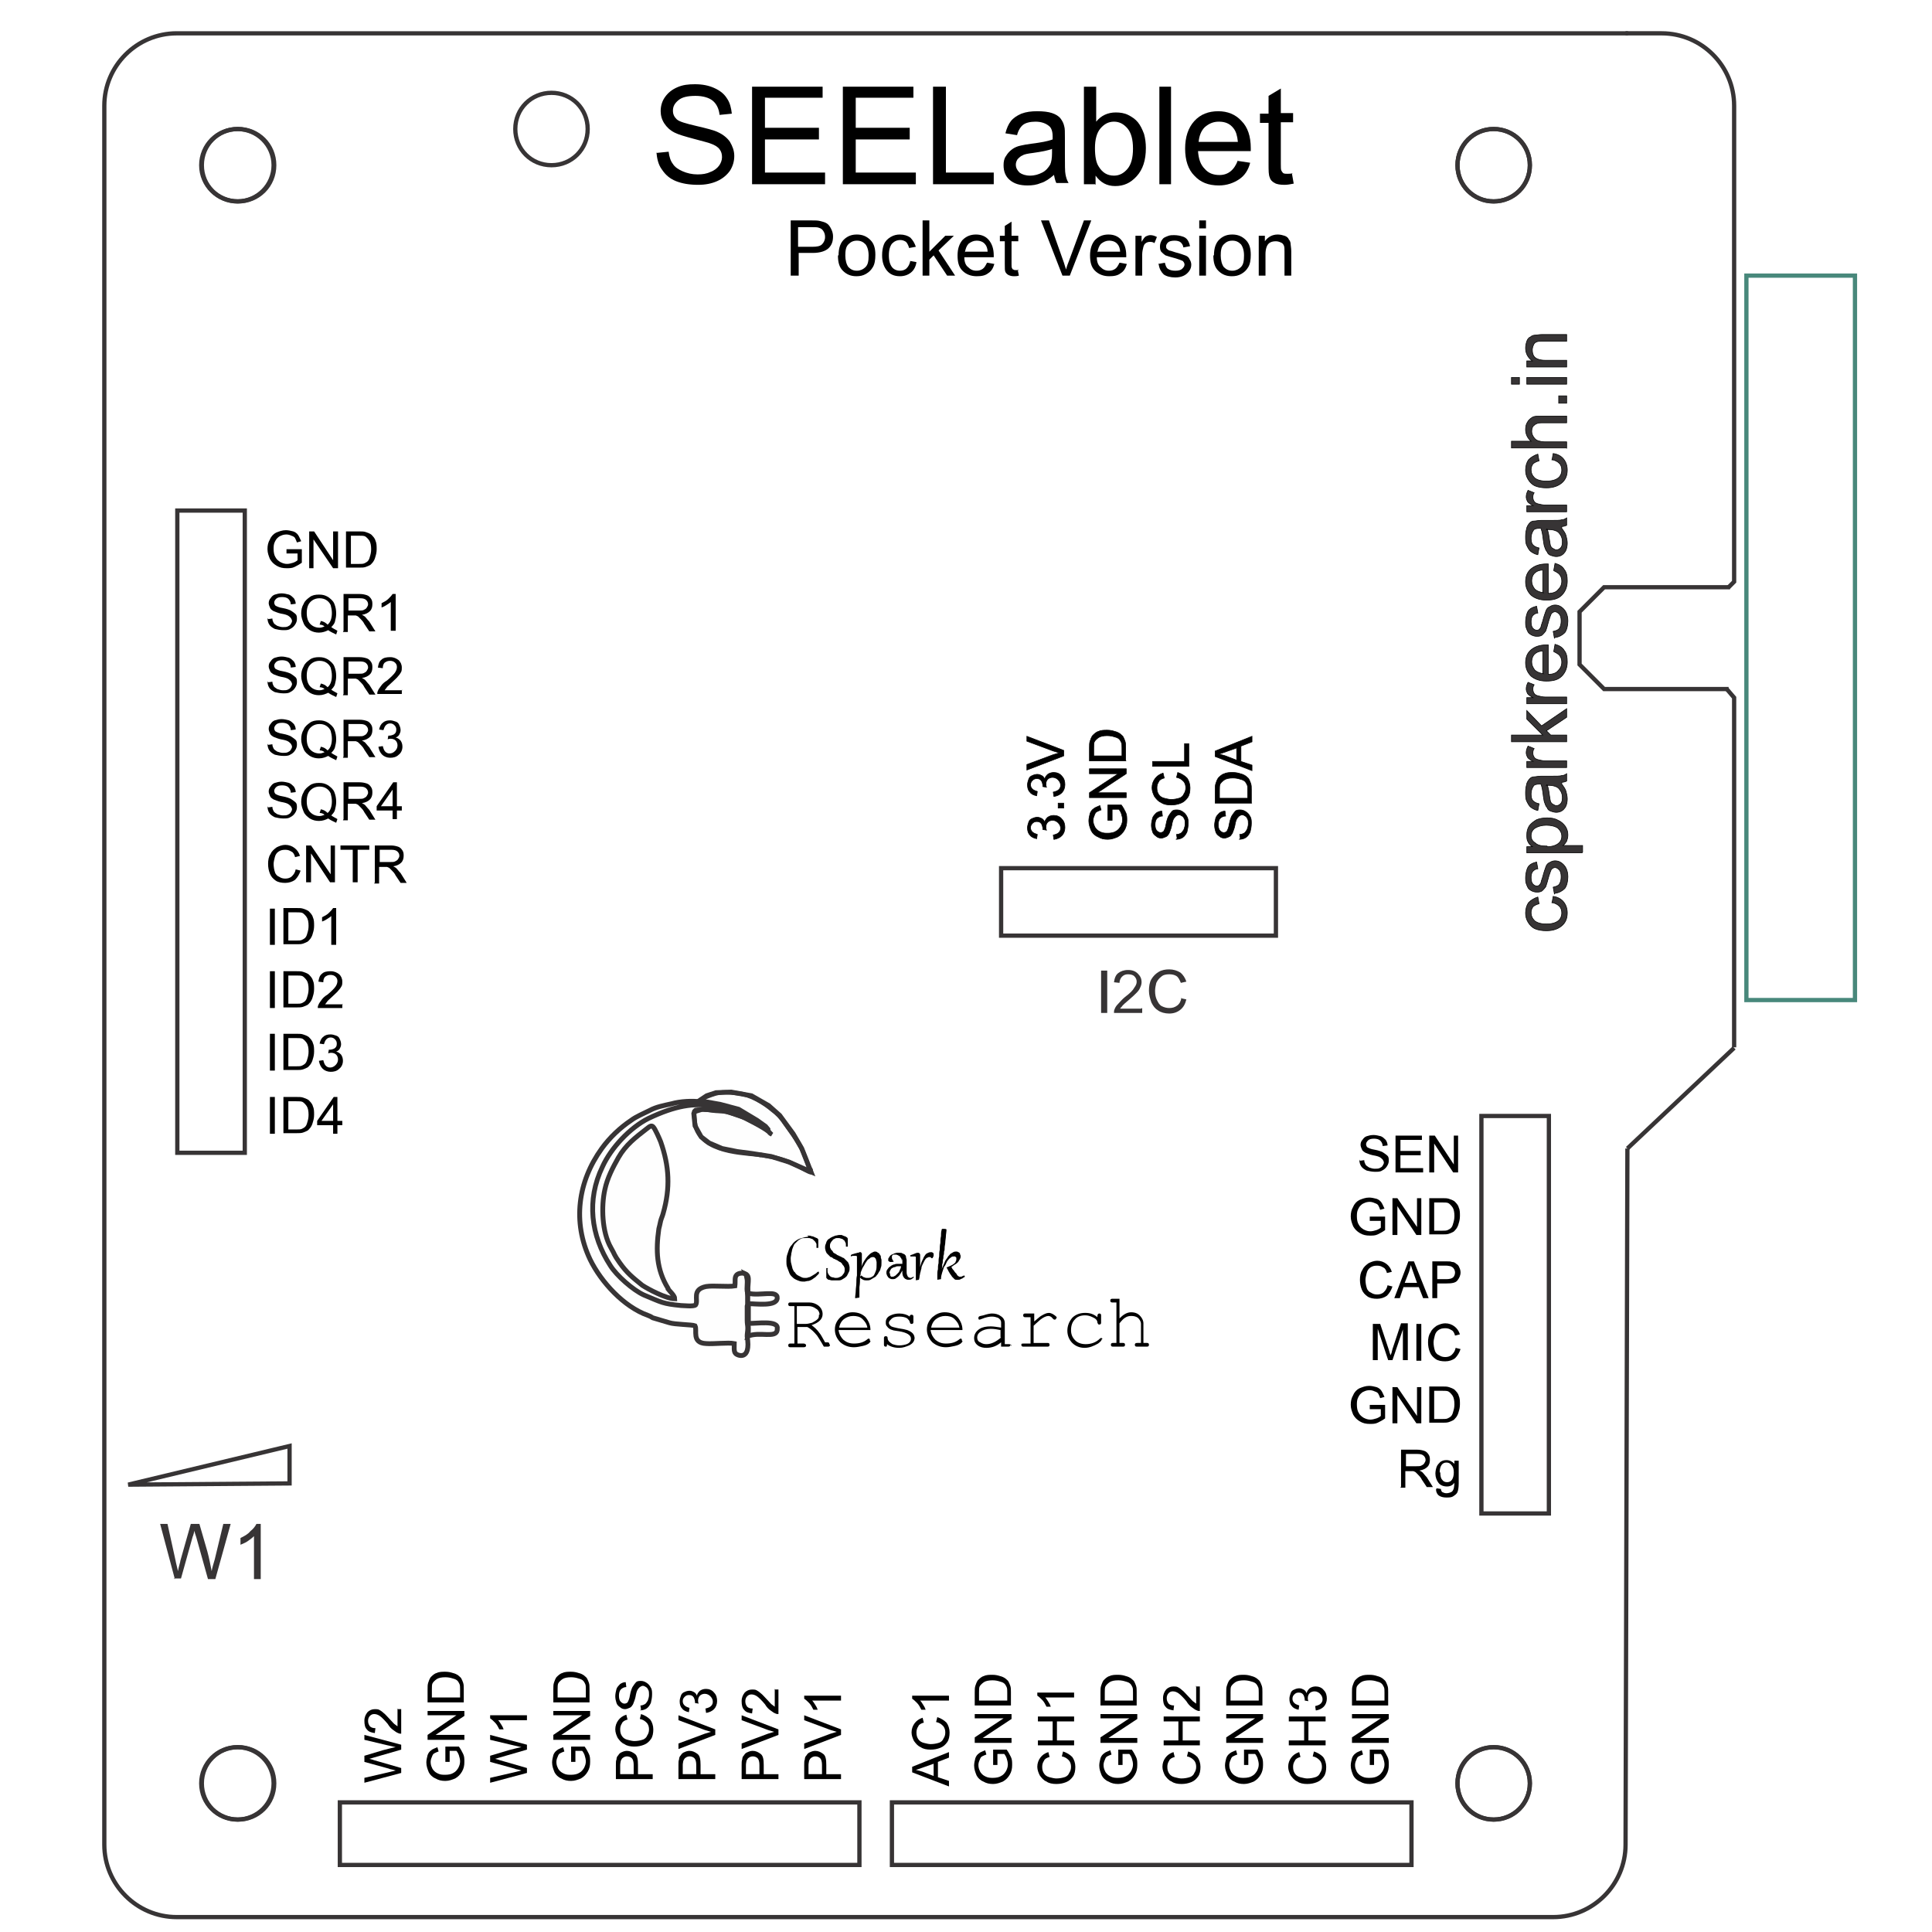 <?xml version="1.0" encoding="UTF-8" standalone="no"?>
<!-- Creator: CorelDRAW X6 -->

<svg
   xmlns:dc="http://purl.org/dc/elements/1.1/"
   xmlns:cc="http://creativecommons.org/ns#"
   xmlns:rdf="http://www.w3.org/1999/02/22-rdf-syntax-ns#"
   xmlns:svg="http://www.w3.org/2000/svg"
   xmlns="http://www.w3.org/2000/svg"
   xmlns:sodipodi="http://sodipodi.sourceforge.net/DTD/sodipodi-0.dtd"
   xmlns:inkscape="http://www.inkscape.org/namespaces/inkscape"
   xml:space="preserve"
   width="80mm"
   height="80mm"
   version="1.1"
   style="clip-rule:evenodd;fill-rule:evenodd;image-rendering:optimizeQuality;shape-rendering:geometricPrecision;text-rendering:geometricPrecision"
   viewBox="0 0 3149.53 3149.633"
   id="svg2"
   inkscape:version="0.92.3 (2405546, 2018-03-11)"
   sodipodi:docname="pin markings.svg"><sodipodi:namedview
     pagecolor="#ffffff"
     bordercolor="#666666"
     borderopacity="1"
     objecttolerance="10"
     gridtolerance="10"
     guidetolerance="10"
     inkscape:pageopacity="0"
     inkscape:pageshadow="2"
     inkscape:window-width="1366"
     inkscape:window-height="740"
     id="namedview368"
     showgrid="false"
     units="mm"
     inkscape:zoom="1.2685929"
     inkscape:cx="190.94538"
     inkscape:cy="183.50392"
     inkscape:window-x="0"
     inkscape:window-y="0"
     inkscape:window-maximized="1"
     inkscape:current-layer="svg2"
     fit-margin-top="0"
     fit-margin-left="0"
     fit-margin-right="0"
     fit-margin-bottom="0"
     inkscape:pagecheckerboard="true"
     borderlayer="true" /><defs
     id="defs4"><style
       type="text/css"
       id="style6"><![CDATA[
    .str0 {stroke:#373435;stroke-width:6.945}
    .str1 {stroke:#48887B;stroke-width:6.945}
    .str2 {stroke:#373435;stroke-width:7.874}
    .fil0 {fill:none}
    .fil3 {fill:#FEFEFE}
    .fil1 {fill:#373435;fill-rule:nonzero}
    .fil2 {fill:#373435;fill-rule:nonzero}
   ]]></style></defs><rect
     id="rect3906"
     width="3149.633"
     height="3149.633"
     x="-0.052"
     y="1.1610123e-05"
     style="fill:#ffffff;stroke-width:8.167" /><g
     id="_212730864"
     transform="translate(-10804.991,-9795.672)"><path
       style="fill:none;stroke:#373435;stroke-width:6.945"
       inkscape:connector-curvature="0"
       id="path11"
       d="m 11193,10006 c 33,0 59,26 59,59 0,33 -26,59 -59,59 -33,0 -59,-26 -59,-59 0,-33 26,-59 59,-59 z"
       class="fil0 str0" /><path
       style="fill:none;stroke:#373435;stroke-width:6.945"
       inkscape:connector-curvature="0"
       id="path13"
       d="m 13240,10006 c 33,0 59,26 59,59 0,33 -26,59 -59,59 -33,0 -59,-26 -59,-59 0,-33 26,-59 59,-59 z"
       class="fil0 str0" /><path
       style="fill:none;stroke:#373435;stroke-width:6.945"
       inkscape:connector-curvature="0"
       id="path15"
       d="m 11193,12644 c 33,0 59,26 59,59 0,33 -26,59 -59,59 -33,0 -59,-26 -59,-59 0,-33 26,-59 59,-59 z"
       class="fil0 str0" /><path
       style="fill:none;stroke:#373435;stroke-width:6.945"
       inkscape:connector-curvature="0"
       id="path17"
       d="m 13240,12644 c 33,0 59,26 59,59 0,33 -26,59 -59,59 -33,0 -59,-26 -59,-59 0,-33 26,-59 59,-59 z"
       class="fil0 str0" /><polygon
       style="fill:none;stroke:#373435;stroke-width:6.945"
       id="polygon19"
       points="11204,10628 11204,11675 11094,11675 11094,10628 "
       class="fil0 str0" /><polygon
       style="fill:none;stroke:#373435;stroke-width:6.945"
       id="polygon21"
       points="12885,11211 12885,11321 12437,11321 12437,11211 "
       class="fil0 str0" /><polygon
       style="fill:none;stroke:#373435;stroke-width:6.945"
       id="polygon23"
       points="13330,11615 13330,12263 13220,12263 13220,11615 "
       class="fil0 str0" /><path
       style="fill:none;stroke:#373435;stroke-width:6.945"
       inkscape:connector-curvature="0"
       id="path25"
       d="m 11704,9947 c 33,0 59,26 59,59 0,33 -26,59 -59,59 -33,0 -59,-26 -59,-59 0,-33 26,-59 59,-59 z"
       class="fil0 str0" /><polygon
       style="fill:none;stroke:#373435;stroke-width:6.945"
       id="polygon27"
       points="12206,12734 12206,12836 11359,12836 11359,12734 "
       class="fil0 str0" /><polygon
       style="fill:none;stroke:#373435;stroke-width:6.945"
       id="polygon29"
       points="13106,12734 13106,12836 12259,12836 12259,12734 "
       class="fil0 str0" /><path
       style="fill:none;stroke:#373435;stroke-width:6.945"
       inkscape:connector-curvature="0"
       id="path31"
       d="m 13458,11668 v 0 l -3,1135 c 0,65 -53,118 -118,118 h -2244 c -65,0 -118,-53 -118,-118 V 9968 c 0,-65 53,-118 118,-118 h 2366"
       class="fil0 str0" /><rect
       style="fill:none;stroke:#48887b;stroke-width:6.945"
       id="rect33"
       height="1181"
       width="177"
       y="10245"
       x="13652"
       class="fil0 str1" /><polyline
       style="fill:none;stroke:#373435;stroke-width:6.945"
       id="polyline35"
       points="13625,10753 13420,10753 13380,10793 13380,10879 13420,10919 13623,10919 "
       class="fil0 str0" /><path
       style="fill:none;stroke:#373435;stroke-width:6.945"
       inkscape:connector-curvature="0"
       id="path37"
       d="m 13455,9850 h 59 c 65,0 118,53 118,118 v 752 24 l -10,10 m -2,165 12,14 v 570"
       class="fil0 str0" /><line
       style="fill:none;stroke:#373435;stroke-width:6.945"
       id="line39"
       y2="11668"
       x2="13458"
       y1="11504"
       x1="13632"
       class="fil0 str0" /></g><path
     style="fill:#373435;fill-rule:nonzero;stroke:#000000"
     inkscape:connector-curvature="0"
     id="path41"
     d="m 2530.005,1472.328 2,-11 c 7,1 13,4 17,9 4,5 6,11 6,18 0,9 -3,16 -9,21 -6,5 -14,8 -25,8 -7,0 -13,-1 -18,-3 -5,-2 -9,-6 -12,-11 -3,-5 -4,-10 -4,-15 0,-7 2,-13 5,-17 4,-4 9,-7 15,-9 l 2,11 c -4,1 -8,3 -10,5 -2,3 -3,6 -3,9 0,6 2,10 6,14 4,3 10,5 19,5 9,0 15,-2 19,-5 4,-3 6,-8 6,-13 0,-4 -1,-8 -4,-11 -3,-3 -7,-5 -12,-6 z"
     class="fil1" /><path
     style="fill:#373435;fill-rule:nonzero;stroke:#000000"
     inkscape:connector-curvature="0"
     d="m 2534.005,1457.328 -2,-11 c 4,-1 8,-2 10,-5 2,-3 3,-7 3,-12 0,-5 -1,-9 -3,-11 -2,-2 -4,-4 -7,-4 -2,0 -4,1 -6,3 -1,2 -2,5 -4,11 -2,8 -4,14 -5,17 -2,3 -4,5 -6,7 -3,2 -6,2 -9,2 -3,0 -6,-1 -8,-2 -2,-1 -5,-3 -6,-5 -1,-2 -2,-4 -3,-7 -1,-3 -1,-6 -1,-9 0,-5 1,-10 2,-13 1,-4 3,-7 6,-9 3,-2 6,-3 10,-4 l 2,11 c -3,0 -6,2 -8,4 -2,2 -3,6 -3,10 0,5 1,9 3,11 2,2 4,3 6,3 1,0 3,0 4,-1 1,-1 2,-2 3,-4 0,-1 1,-4 3,-10 2,-8 4,-13 5,-16 1,-3 3,-6 6,-7 3,-2 6,-3 9,-3 4,0 7,1 10,3 3,2 6,5 8,9 2,4 3,9 3,14 0,8 -2,15 -5,19 -4,4 -9,7 -16,8 z"
     class="fil1"
     id="1" /><path
     style="fill:#373435;fill-rule:nonzero;stroke:#000000"
     inkscape:connector-curvature="0"
     d="m 2579.005,1390.328 h -90 v -10 h 9 c -3,-2 -6,-5 -7,-8 -2,-3 -2,-7 -2,-11 0,-6 1,-10 4,-15 3,-4 7,-7 12,-10 5,-2 11,-3 17,-3 7,0 13,1 18,4 5,2 9,6 12,10 3,5 4,9 4,14 0,4 -1,7 -2,10 -2,3 -3,5 -6,7 h 32 v 11 z m -57,-10 c 8,0 14,-2 18,-5 4,-3 6,-7 6,-12 0,-5 -2,-9 -6,-13 -4,-3 -11,-5 -19,-5 -8,0 -14,2 -19,5 -4,3 -6,7 -6,12 0,5 2,9 7,12 4,4 11,5 19,5 z"
     class="fil1"
     id="2" /><path
     style="fill:#373435;fill-rule:nonzero;stroke:#000000"
     inkscape:connector-curvature="0"
     d="m 2546.005,1278.328 c 3,4 6,8 7,12 1,4 2,8 2,12 0,7 -2,13 -5,16 -3,4 -8,6 -13,6 -3,0 -6,-1 -9,-2 -3,-1 -5,-3 -6,-6 -2,-2 -3,-5 -4,-8 -1,-2 -1,-5 -2,-10 -1,-9 -2,-15 -4,-20 -2,0 -2,0 -3,0 -4,0 -8,1 -9,3 -2,3 -4,7 -4,13 0,5 1,9 3,11 2,2 5,4 10,5 l -2,11 c -5,-1 -8,-3 -11,-5 -3,-2 -5,-6 -7,-10 -2,-4 -2,-9 -2,-15 0,-6 1,-10 2,-14 1,-3 3,-6 5,-8 2,-2 4,-3 8,-3 2,0 5,-1 10,-1 h 15 c 10,0 17,0 19,-1 3,0 5,-1 8,-3 v 12 c -2,1 -5,2 -8,2 z m -24,1 c 2,4 3,10 4,18 1,5 1,8 2,10 1,2 2,3 4,4 2,1 3,2 5,2 3,0 5,-1 7,-3 2,-2 3,-5 3,-10 0,-4 -1,-8 -3,-11 -2,-3 -4,-6 -8,-7 -2,-1 -6,-2 -11,-2 h -4 z"
     class="fil1"
     id="3" /><path
     style="fill:#373435;fill-rule:nonzero;stroke:#000000"
     inkscape:connector-curvature="0"
     d="m 2554.005,1251.328 h -65 v -10 h 10 c -5,-3 -8,-5 -9,-7 -1,-2 -2,-5 -2,-7 0,-4 1,-7 3,-11 l 10,4 c -2,3 -2,5 -2,8 0,2 1,5 2,6 1,2 3,3 6,4 4,1 8,2 13,2 h 34 z"
     class="fil1"
     id="4" /><polygon
     style="fill:#373435;fill-rule:nonzero;stroke:#000000"
     points="13326,10987 13333,10994 13359,10994 13359,11005 13269,11005 13269,10994 13320,10994 13294,10968 13294,10954 13318,10979 13359,10951 13359,10965 "
     class="fil1"
     id="5"
     transform="translate(-10804.991,-9795.672)" /><path
     style="fill:#373435;fill-rule:nonzero;stroke:#000000"
     inkscape:connector-curvature="0"
     d="m 2554.005,1147.328 h -65 v -10 h 10 c -5,-3 -8,-5 -9,-7 -1,-2 -2,-5 -2,-7 0,-4 1,-7 3,-11 l 10,4 c -2,3 -2,5 -2,8 0,2 1,5 2,6 1,2 3,3 6,4 4,1 8,2 13,2 h 34 z"
     class="fil1"
     id="6" /><path
     style="fill:#373435;fill-rule:nonzero;stroke:#000000"
     inkscape:connector-curvature="0"
     d="m 2533.005,1061.328 2,-11 c 7,2 12,5 15,10 4,5 5,11 5,19 0,9 -3,17 -9,23 -6,6 -14,8 -25,8 -11,0 -19,-3 -25,-8 -6,-6 -9,-13 -9,-22 0,-9 3,-16 9,-21 6,-5 14,-8 25,-8 1,0 2,0 3,0 v 48 c 7,0 13,-2 16,-6 4,-4 6,-8 6,-14 0,-4 -1,-7 -3,-10 -2,-3 -6,-5 -10,-7 z m -18,36 v -36 c -5,0 -10,2 -12,4 -4,3 -6,8 -6,14 0,5 2,9 5,13 3,3 8,5 14,6 z"
     class="fil1"
     id="7" /><path
     style="fill:#373435;fill-rule:nonzero;stroke:#000000"
     inkscape:connector-curvature="0"
     d="m 2534.005,1040.328 -2,-11 c 4,-1 8,-2 10,-5 2,-3 3,-7 3,-12 0,-5 -1,-9 -3,-11 -2,-2 -4,-4 -7,-4 -2,0 -4,1 -6,3 -1,2 -2,5 -4,11 -2,8 -4,14 -5,17 -2,3 -4,5 -6,7 -3,2 -6,2 -9,2 -3,0 -6,-1 -8,-2 -2,-1 -5,-3 -6,-5 -1,-2 -2,-4 -3,-7 -1,-3 -1,-6 -1,-9 0,-5 1,-10 2,-13 1,-4 3,-7 6,-9 3,-2 6,-3 10,-4 l 2,11 c -3,0 -6,2 -8,4 -2,2 -3,6 -3,10 0,5 1,9 3,11 2,2 4,3 6,3 1,0 3,0 4,-1 1,-1 2,-2 3,-4 0,-1 1,-4 3,-10 2,-8 4,-13 5,-16 1,-3 3,-6 6,-7 3,-2 6,-3 9,-3 4,0 7,1 10,3 3,2 6,5 8,9 2,4 3,9 3,14 0,8 -2,15 -5,19 -4,4 -9,7 -16,8 z"
     class="fil1"
     id="8" /><path
     style="fill:#373435;fill-rule:nonzero;stroke:#000000"
     inkscape:connector-curvature="0"
     d="m 2533.005,929.328 2,-11 c 7,2 12,5 15,10 4,5 5,11 5,19 0,9 -3,17 -9,23 -6,6 -14,8 -25,8 -11,0 -19,-3 -25,-8 -6,-6 -9,-13 -9,-22 0,-9 3,-16 9,-21 6,-5 14,-8 25,-8 1,0 2,0 3,0 v 48 c 7,0 13,-2 16,-6 4,-4 6,-8 6,-14 0,-4 -1,-7 -3,-10 -2,-3 -6,-5 -10,-7 z m -18,36 v -36 c -5,0 -10,2 -12,4 -4,3 -6,8 -6,14 0,5 2,9 5,13 3,3 8,5 14,6 z"
     class="fil1"
     id="9" /><path
     style="fill:#373435;fill-rule:nonzero;stroke:#000000"
     inkscape:connector-curvature="0"
     d="m 2546.005,861.328 c 3,4 6,8 7,12 1,4 2,8 2,12 0,7 -2,13 -5,16 -3,4 -8,6 -13,6 -3,0 -6,-1 -9,-2 -3,-1 -5,-3 -6,-6 -2,-2 -3,-5 -4,-8 -1,-2 -1,-5 -2,-10 -1,-9 -2,-15 -4,-20 -2,0 -2,0 -3,0 -4,0 -8,1 -9,3 -2,3 -4,7 -4,13 0,5 1,9 3,11 2,2 5,4 10,5 l -2,11 c -5,-1 -8,-3 -11,-5 -3,-2 -5,-6 -7,-10 -2,-4 -2,-9 -2,-15 0,-6 1,-10 2,-14 1,-3 3,-6 5,-8 2,-2 4,-3 8,-3 2,0 5,-1 10,-1 h 15 c 10,0 17,0 19,-1 3,0 5,-1 8,-3 v 12 c -2,1 -5,2 -8,2 z m -24,1 c 2,4 3,10 4,18 1,5 1,8 2,10 1,2 2,3 4,4 2,1 3,2 5,2 3,0 5,-1 7,-3 2,-2 3,-5 3,-10 0,-4 -1,-8 -3,-11 -2,-3 -4,-6 -8,-7 -2,-1 -6,-2 -11,-2 h -4 z"
     class="fil1"
     id="10" /><path
     style="fill:#373435;fill-rule:nonzero;stroke:#000000"
     inkscape:connector-curvature="0"
     d="m 2554.005,834.328 h -65 v -10 h 10 c -5,-3 -8,-5 -9,-7 -1,-2 -2,-5 -2,-7 0,-4 1,-7 3,-11 l 10,4 c -2,3 -2,5 -2,8 0,2 1,5 2,6 1,2 3,3 6,4 4,1 8,2 13,2 h 34 z"
     class="fil1"
     id="11" /><path
     style="fill:#373435;fill-rule:nonzero;stroke:#000000"
     inkscape:connector-curvature="0"
     d="m 2530.005,750.328 2,-11 c 7,1 13,4 17,9 4,5 6,11 6,18 0,9 -3,16 -9,21 -6,5 -14,8 -25,8 -7,0 -13,-1 -18,-3 -5,-2 -9,-6 -12,-11 -3,-5 -4,-10 -4,-15 0,-7 2,-13 5,-17 4,-4 9,-7 15,-9 l 2,11 c -4,1 -8,3 -10,5 -2,3 -3,6 -3,9 0,6 2,10 6,14 4,3 10,5 19,5 9,0 15,-2 19,-5 4,-3 6,-8 6,-13 0,-4 -1,-8 -4,-11 -3,-3 -7,-5 -12,-6 z"
     class="fil1"
     id="12" /><path
     style="fill:#373435;fill-rule:nonzero;stroke:#000000"
     inkscape:connector-curvature="0"
     d="m 2554.005,730.328 h -90 v -11 h 32 c -6,-5 -9,-12 -9,-19 0,-5 1,-9 3,-12 2,-4 5,-6 8,-8 3,-2 8,-2 15,-2 h 41 v 11 h -41 c -5,0 -9,1 -12,4 -3,2 -4,6 -4,10 0,3 1,6 3,9 2,3 4,5 7,6 3,1 7,2 12,2 h 35 v 11 z"
     class="fil1"
     id="13" /><polygon
     style="fill:#373435;fill-rule:nonzero;stroke:#000000"
     points="13346,10453 13346,10441 13359,10441 13359,10453 "
     class="fil1"
     id="14"
     transform="translate(-10804.991,-9795.672)" /><path
     style="fill:#373435;fill-rule:nonzero;stroke:#000000"
     inkscape:connector-curvature="0"
     d="m 2477.005,626.328 h -13 v -11 h 13 z m 77,0 h -65 v -11 h 65 z"
     class="fil1"
     id="15" /><path
     style="fill:#373435;fill-rule:nonzero;stroke:#000000"
     inkscape:connector-curvature="0"
     d="m 2554.005,598.328 h -65 v -10 h 9 c -7,-5 -11,-12 -11,-21 0,-4 1,-8 2,-11 1,-3 3,-6 6,-7 2,-2 5,-3 8,-3 2,0 6,-1 11,-1 h 40 v 11 h -39 c -4,0 -8,0 -10,1 -2,1 -4,2 -5,5 -1,2 -2,5 -2,8 0,5 1,9 4,12 3,3 9,5 17,5 h 35 z"
     class="fil1"
     id="16" /><polygon
     style="fill:#373435;fill-rule:nonzero"
     id="polygon59"
     points="12600,11378 12610,11378 12610,11447 12600,11447 "
     class="fil1"
     transform="translate(-10804.991,-9795.672)" /><path
     style="fill:#373435;fill-rule:nonzero"
     inkscape:connector-curvature="0"
     d="m 1862.005,1643.328 v 8 h -46 c 0,-2 0,-4 1,-6 1,-3 3,-6 6,-9 3,-3 6,-7 11,-11 8,-6 13,-11 15,-15 3,-4 4,-7 4,-10 0,-3 -1,-6 -4,-9 -2,-2 -6,-3 -10,-3 -4,0 -7,1 -10,4 -2,2 -4,6 -4,10 l -9,-1 c 1,-7 3,-12 7,-15 4,-3 9,-5 16,-5 7,0 12,2 16,6 4,4 6,8 6,14 0,3 -1,6 -2,8 -1,3 -3,6 -6,9 -3,3 -7,7 -13,12 -5,4 -8,7 -10,9 -1,2 -3,3 -4,5 h 34 z"
     class="fil1"
     id="path61" /><path
     style="fill:#373435;fill-rule:nonzero"
     inkscape:connector-curvature="0"
     d="m 1925.005,1627.328 9,2 c -2,8 -5,13 -10,17 -5,4 -11,6 -18,6 -7,0 -14,-2 -18,-5 -5,-3 -8,-7 -11,-13 -2,-6 -4,-12 -4,-19 0,-7 1,-14 4,-19 3,-5 7,-9 12,-12 5,-3 11,-4 17,-4 7,0 13,2 18,5 5,4 8,9 10,15 l -9,2 c -2,-5 -4,-9 -7,-11 -3,-2 -7,-3 -12,-3 -5,0 -10,1 -13,4 -4,3 -6,6 -8,10 -1,4 -2,9 -2,13 0,6 1,11 3,15 2,4 4,8 8,10 4,2 8,3 12,3 5,0 9,-1 13,-4 4,-3 6,-7 7,-13 z"
     class="fil1"
     id="path63" /><path
     style="fill:#000000;fill-rule:nonzero"
     inkscape:connector-curvature="0"
     id="path65"
     d="m 467.005,902.328 v -7 h 25 v 22 c -4,3 -8,5 -12,7 -4,2 -8,2 -13,2 -6,0 -11,-1 -16,-4 -5,-3 -8,-6 -11,-11 -2,-5 -4,-10 -4,-16 0,-6 1,-11 4,-16 2,-5 6,-9 10,-11 5,-2 10,-4 16,-4 4,0 8,1 12,2 3,1 6,3 8,6 2,3 3,6 5,10 l -7,2 c -1,-3 -2,-5 -3,-7 -1,-2 -3,-3 -6,-4 -2,-1 -5,-2 -8,-2 -4,0 -7,1 -9,2 -3,1 -5,3 -6,4 -2,2 -3,4 -4,6 -2,4 -2,8 -2,12 0,5 1,10 3,13 2,4 5,6 8,8 4,2 7,3 11,3 3,0 7,-1 10,-2 3,-1 6,-3 7,-4 v -11 z"
     class="fil1" /><polygon
     style="fill:#000000;fill-rule:nonzero"
     points="11309,10662 11317,10662 11348,10709 11348,10662 11356,10662 11356,10722 11348,10722 11316,10675 11316,10722 11309,10722 "
     class="fil1"
     id="polygon67"
     transform="translate(-10804.991,-9795.672)" /><path
     style="fill:#000000;fill-rule:nonzero"
     inkscape:connector-curvature="0"
     d="m 564.005,926.328 v -60 h 21 c 5,0 8,0 11,1 3,1 6,2 9,4 3,3 6,6 7,10 2,4 2,9 2,14 0,5 -1,9 -2,12 -1,4 -2,6 -4,9 -2,2 -3,4 -5,5 -2,1 -4,2 -7,3 -3,1 -6,1 -10,1 h -22 z m 8,-7 h 13 c 4,0 7,0 9,-1 2,-1 4,-2 5,-3 2,-2 3,-4 4,-8 1,-3 2,-7 2,-12 0,-6 -1,-11 -3,-14 -2,-3 -5,-6 -7,-7 -2,-1 -6,-1 -10,-1 h -13 z"
     class="fil1"
     id="path69" /><path
     style="fill:#000000;fill-rule:nonzero"
     inkscape:connector-curvature="0"
     d="m 437.005,1009.328 7,-1 c 0,3 1,5 2,7 1,2 3,3 6,5 3,1 6,2 9,2 3,0 6,0 8,-1 2,-1 4,-2 5,-4 1,-2 2,-3 2,-5 0,-2 -1,-3 -2,-5 -1,-1 -3,-3 -5,-4 -2,-1 -5,-2 -11,-3 -5,-1 -9,-3 -12,-4 -3,-2 -5,-3 -6,-6 -1,-2 -2,-5 -2,-7 0,-3 1,-6 3,-8 2,-3 4,-5 7,-6 3,-1 7,-2 11,-2 4,0 8,1 12,2 3,1 6,4 8,6 2,3 3,6 3,9 l -8,1 c 0,-4 -2,-7 -4,-9 -2,-2 -6,-3 -10,-3 -5,0 -8,1 -10,3 -2,2 -3,4 -3,6 0,2 1,4 2,5 2,1 5,3 12,4 6,1 11,3 13,4 3,2 6,4 8,6 2,2 2,5 2,8 0,3 -1,6 -3,9 -2,3 -4,5 -8,7 -3,2 -7,2 -11,2 -5,0 -10,-1 -14,-2 -4,-2 -7,-4 -9,-7 -2,-3 -3,-7 -3,-11 z"
     class="fil1"
     id="path71" /><path
     style="fill:#000000;fill-rule:nonzero"
     inkscape:connector-curvature="0"
     d="m 540.005,1022.328 c 4,3 7,4 10,6 l -2,6 c -4,-2 -9,-4 -13,-7 -4,2 -9,4 -15,4 -5,0 -10,-1 -15,-4 -4,-3 -8,-6 -10,-11 -2,-5 -4,-10 -4,-16 0,-6 1,-11 4,-16 2,-5 6,-8 10,-11 4,-3 9,-4 15,-4 6,0 10,1 15,4 4,3 8,6 10,11 2,5 3,10 3,16 0,5 -1,9 -2,13 -1,4 -4,7 -7,10 z m -17,-10 c 5,1 8,3 11,6 5,-4 7,-11 7,-19 0,-5 -1,-9 -2,-13 -2,-4 -4,-6 -7,-8 -3,-2 -7,-3 -11,-3 -6,0 -11,2 -15,6 -4,4 -6,10 -6,18 0,8 2,14 6,18 4,4 9,6 15,6 3,0 5,-1 8,-2 -2,-2 -5,-3 -8,-3 z"
     class="fil1"
     id="path73" /><path
     style="fill:#000000;fill-rule:nonzero"
     inkscape:connector-curvature="0"
     d="m 560.005,1028.328 v -60 h 26 c 5,0 9,1 12,2 3,1 5,3 7,6 2,3 2,6 2,9 0,4 -1,8 -4,11 -3,3 -7,5 -13,6 2,1 4,2 5,3 2,2 4,5 7,8 l 10,16 h -10 l -8,-12 c -2,-4 -4,-6 -6,-8 -2,-2 -3,-3 -4,-4 -1,-1 -2,-1 -4,-2 -1,0 -2,0 -4,0 h -9 v 27 h -8 z m 8,-33 h 17 c 4,0 6,0 8,-1 2,-1 4,-2 5,-4 1,-2 2,-3 2,-5 0,-3 -1,-5 -3,-7 -2,-2 -5,-3 -10,-3 h -19 z"
     class="fil1"
     id="path75" /><path
     style="fill:#000000;fill-rule:nonzero"
     inkscape:connector-curvature="0"
     d="m 644.005,1028.328 h -7 v -47 c -2,2 -4,3 -7,5 -3,2 -5,3 -8,4 v -7 c 4,-2 8,-4 11,-7 3,-3 5,-5 7,-8 h 5 v 60 z"
     class="fil1"
     id="path77" /><path
     style="fill:#000000;fill-rule:nonzero"
     inkscape:connector-curvature="0"
     d="m 437.005,1112.328 7,-1 c 0,3 1,5 2,7 1,2 3,3 6,5 3,1 6,2 9,2 3,0 6,0 8,-1 2,-1 4,-2 5,-4 1,-2 2,-3 2,-5 0,-2 -1,-3 -2,-5 -1,-1 -3,-3 -5,-4 -2,-1 -5,-2 -11,-3 -5,-1 -9,-3 -12,-4 -3,-2 -5,-3 -6,-6 -1,-2 -2,-5 -2,-7 0,-3 1,-6 3,-8 2,-3 4,-5 7,-6 3,-1 7,-2 11,-2 4,0 8,1 12,2 3,1 6,4 8,6 2,3 3,6 3,9 l -8,1 c 0,-4 -2,-7 -4,-9 -2,-2 -6,-3 -10,-3 -5,0 -8,1 -10,3 -2,2 -3,4 -3,6 0,2 1,4 2,5 2,1 5,3 12,4 6,1 11,3 13,4 3,2 6,4 8,6 2,2 2,5 2,8 0,3 -1,6 -3,9 -2,3 -4,5 -8,7 -3,2 -7,2 -11,2 -5,0 -10,-1 -14,-2 -4,-2 -7,-4 -9,-7 -2,-3 -3,-7 -3,-11 z"
     class="fil1"
     id="path79" /><path
     style="fill:#000000;fill-rule:nonzero"
     inkscape:connector-curvature="0"
     d="m 540.005,1124.328 c 4,3 7,4 10,6 l -2,6 c -4,-2 -9,-4 -13,-7 -4,2 -9,4 -15,4 -5,0 -10,-1 -15,-4 -4,-3 -8,-6 -10,-11 -2,-5 -4,-10 -4,-16 0,-6 1,-11 4,-16 2,-5 6,-8 10,-11 4,-3 9,-4 15,-4 6,0 10,1 15,4 4,3 8,6 10,11 2,5 3,10 3,16 0,5 -1,9 -2,13 -1,4 -4,7 -7,10 z m -17,-10 c 5,1 8,3 11,6 5,-4 7,-11 7,-19 0,-5 -1,-9 -2,-13 -2,-4 -4,-6 -7,-8 -3,-2 -7,-3 -11,-3 -6,0 -11,2 -15,6 -4,4 -6,10 -6,18 0,8 2,14 6,18 4,4 9,6 15,6 3,0 5,-1 8,-2 -2,-2 -5,-3 -8,-3 z"
     class="fil1"
     id="path81" /><path
     style="fill:#000000;fill-rule:nonzero"
     inkscape:connector-curvature="0"
     d="m 560.005,1131.328 v -60 h 26 c 5,0 9,1 12,2 3,1 5,3 7,6 2,3 2,6 2,9 0,4 -1,8 -4,11 -3,3 -7,5 -13,6 2,1 4,2 5,3 2,2 4,5 7,8 l 10,16 h -10 l -8,-12 c -2,-4 -4,-6 -6,-8 -2,-2 -3,-3 -4,-4 -1,-1 -2,-1 -4,-2 -1,0 -2,0 -4,0 h -9 v 27 h -8 z m 8,-33 h 17 c 4,0 6,0 8,-1 2,-1 4,-2 5,-4 1,-2 2,-3 2,-5 0,-3 -1,-5 -3,-7 -2,-2 -5,-3 -10,-3 h -19 z"
     class="fil1"
     id="path83" /><path
     style="fill:#000000;fill-rule:nonzero"
     inkscape:connector-curvature="0"
     d="m 655.005,1124.328 v 7 h -40 c 0,-2 0,-3 1,-5 1,-3 3,-5 5,-8 2,-3 5,-6 10,-9 6,-5 11,-10 13,-13 2,-3 3,-6 3,-9 0,-3 -1,-5 -3,-7 -2,-2 -5,-3 -8,-3 -4,0 -6,1 -9,3 -2,2 -3,5 -3,9 l -8,-1 c 1,-6 2,-10 6,-13 3,-3 8,-4 14,-4 6,0 10,2 14,5 3,3 5,7 5,12 0,2 0,5 -1,7 -1,2 -3,5 -5,7 -2,3 -6,6 -11,11 -4,4 -7,6 -8,8 -1,1 -2,3 -3,4 h 29 z"
     class="fil1"
     id="path85" /><path
     style="fill:#000000;fill-rule:nonzero"
     inkscape:connector-curvature="0"
     d="m 437.005,1214.328 7,-1 c 0,3 1,5 2,7 1,2 3,3 6,5 3,1 6,2 9,2 3,0 6,0 8,-1 2,-1 4,-2 5,-4 1,-2 2,-3 2,-5 0,-2 -1,-3 -2,-5 -1,-1 -3,-3 -5,-4 -2,-1 -5,-2 -11,-3 -5,-1 -9,-3 -12,-4 -3,-2 -5,-3 -6,-6 -1,-2 -2,-5 -2,-7 0,-3 1,-6 3,-8 2,-3 4,-5 7,-6 3,-1 7,-2 11,-2 4,0 8,1 12,2 3,1 6,4 8,6 2,3 3,6 3,9 l -8,1 c 0,-4 -2,-7 -4,-9 -2,-2 -6,-3 -10,-3 -5,0 -8,1 -10,3 -2,2 -3,4 -3,6 0,2 1,4 2,5 2,1 5,3 12,4 6,1 11,3 13,4 3,2 6,4 8,6 2,2 2,5 2,8 0,3 -1,6 -3,9 -2,3 -4,5 -8,7 -3,2 -7,2 -11,2 -5,0 -10,-1 -14,-2 -4,-2 -7,-4 -9,-7 -2,-3 -3,-7 -3,-11 z"
     class="fil1"
     id="path87" /><path
     style="fill:#000000;fill-rule:nonzero"
     inkscape:connector-curvature="0"
     d="m 540.005,1227.328 c 4,3 7,4 10,6 l -2,6 c -4,-2 -9,-4 -13,-7 -4,2 -9,4 -15,4 -5,0 -10,-1 -15,-4 -4,-3 -8,-6 -10,-11 -2,-5 -4,-10 -4,-16 0,-6 1,-11 4,-16 2,-5 6,-8 10,-11 4,-3 9,-4 15,-4 6,0 10,1 15,4 4,3 8,6 10,11 2,5 3,10 3,16 0,5 -1,9 -2,13 -1,4 -4,7 -7,10 z m -17,-10 c 5,1 8,3 11,6 5,-4 7,-11 7,-19 0,-5 -1,-9 -2,-13 -2,-4 -4,-6 -7,-8 -3,-2 -7,-3 -11,-3 -6,0 -11,2 -15,6 -4,4 -6,10 -6,18 0,8 2,14 6,18 4,4 9,6 15,6 3,0 5,-1 8,-2 -2,-2 -5,-3 -8,-3 z"
     class="fil1"
     id="path89" /><path
     style="fill:#000000;fill-rule:nonzero"
     inkscape:connector-curvature="0"
     d="m 560.005,1233.328 v -60 h 26 c 5,0 9,1 12,2 3,1 5,3 7,6 2,3 2,6 2,9 0,4 -1,8 -4,11 -3,3 -7,5 -13,6 2,1 4,2 5,3 2,2 4,5 7,8 l 10,16 h -10 l -8,-12 c -2,-4 -4,-6 -6,-8 -2,-2 -3,-3 -4,-4 -1,-1 -2,-1 -4,-2 -1,0 -2,0 -4,0 h -9 v 27 h -8 z m 8,-33 h 17 c 4,0 6,0 8,-1 2,-1 4,-2 5,-4 1,-2 2,-3 2,-5 0,-3 -1,-5 -3,-7 -2,-2 -5,-3 -10,-3 h -19 z"
     class="fil1"
     id="path91" /><path
     style="fill:#000000;fill-rule:nonzero"
     inkscape:connector-curvature="0"
     d="m 617.005,1217.328 7,-1 c 1,4 2,7 4,9 2,2 4,3 7,3 3,0 6,-1 9,-4 2,-2 4,-5 4,-9 0,-3 -1,-6 -3,-8 -2,-2 -5,-3 -8,-3 -1,0 -3,0 -5,1 l 1,-6 c 0,0 1,0 1,0 3,0 6,-1 8,-2 3,-2 4,-4 4,-8 0,-3 -1,-5 -3,-7 -2,-2 -4,-3 -7,-3 -3,0 -5,1 -7,3 -2,2 -3,5 -4,8 l -7,-1 c 1,-5 3,-9 6,-11 3,-3 7,-4 12,-4 3,0 6,1 9,2 3,1 5,3 6,6 1,2 2,5 2,8 0,3 -1,5 -2,7 -1,2 -3,4 -6,5 4,1 6,3 8,5 2,3 3,6 3,10 0,5 -2,10 -6,13 -4,4 -9,5 -14,5 -5,0 -10,-2 -13,-5 -3,-3 -5,-7 -6,-12 z"
     class="fil1"
     id="path93" /><path
     style="fill:#000000;fill-rule:nonzero"
     inkscape:connector-curvature="0"
     d="m 437.005,1316.328 7,-1 c 0,3 1,5 2,7 1,2 3,3 6,5 3,1 6,2 9,2 3,0 6,0 8,-1 2,-1 4,-2 5,-4 1,-2 2,-3 2,-5 0,-2 -1,-3 -2,-5 -1,-1 -3,-3 -5,-4 -2,-1 -5,-2 -11,-3 -5,-1 -9,-3 -12,-4 -3,-2 -5,-3 -6,-6 -1,-2 -2,-5 -2,-7 0,-3 1,-6 3,-8 2,-3 4,-5 7,-6 3,-1 7,-2 11,-2 4,0 8,1 12,2 3,1 6,4 8,6 2,3 3,6 3,9 l -8,1 c 0,-4 -2,-7 -4,-9 -2,-2 -6,-3 -10,-3 -5,0 -8,1 -10,3 -2,2 -3,4 -3,6 0,2 1,4 2,5 2,1 5,3 12,4 6,1 11,3 13,4 3,2 6,4 8,6 2,2 2,5 2,8 0,3 -1,6 -3,9 -2,3 -4,5 -8,7 -3,2 -7,2 -11,2 -5,0 -10,-1 -14,-2 -4,-2 -7,-4 -9,-7 -2,-3 -3,-7 -3,-11 z"
     class="fil1"
     id="path95" /><path
     style="fill:#000000;fill-rule:nonzero"
     inkscape:connector-curvature="0"
     d="m 540.005,1329.328 c 4,3 7,4 10,6 l -2,6 c -4,-2 -9,-4 -13,-7 -4,2 -9,4 -15,4 -5,0 -10,-1 -15,-4 -4,-3 -8,-6 -10,-11 -2,-5 -4,-10 -4,-16 0,-6 1,-11 4,-16 2,-5 6,-8 10,-11 4,-3 9,-4 15,-4 6,0 10,1 15,4 4,3 8,6 10,11 2,5 3,10 3,16 0,5 -1,9 -2,13 -1,4 -4,7 -7,10 z m -17,-10 c 5,1 8,3 11,6 5,-4 7,-11 7,-19 0,-5 -1,-9 -2,-13 -2,-4 -4,-6 -7,-8 -3,-2 -7,-3 -11,-3 -6,0 -11,2 -15,6 -4,4 -6,10 -6,18 0,8 2,14 6,18 4,4 9,6 15,6 3,0 5,-1 8,-2 -2,-2 -5,-3 -8,-3 z"
     class="fil1"
     id="path97" /><path
     style="fill:#000000;fill-rule:nonzero"
     inkscape:connector-curvature="0"
     d="m 560.005,1335.328 v -60 h 26 c 5,0 9,1 12,2 3,1 5,3 7,6 2,3 2,6 2,9 0,4 -1,8 -4,11 -3,3 -7,5 -13,6 2,1 4,2 5,3 2,2 4,5 7,8 l 10,16 h -10 l -8,-12 c -2,-4 -4,-6 -6,-8 -2,-2 -3,-3 -4,-4 -1,-1 -2,-1 -4,-2 -1,0 -2,0 -4,0 h -9 v 27 h -8 z m 8,-33 h 17 c 4,0 6,0 8,-1 2,-1 4,-2 5,-4 1,-2 2,-3 2,-5 0,-3 -1,-5 -3,-7 -2,-2 -5,-3 -10,-3 h -19 z"
     class="fil1"
     id="17" /><path
     style="fill:#000000;fill-rule:nonzero"
     inkscape:connector-curvature="0"
     d="m 640.005,1335.328 v -14 h -26 v -7 l 27,-39 h 6 v 39 h 8 v 7 h -8 v 14 z m 0,-21 v -27 l -19,27 z"
     class="fil1"
     id="18" /><path
     style="fill:#000000;fill-rule:nonzero"
     inkscape:connector-curvature="0"
     d="m 482.005,1417.328 8,2 c -2,6 -5,11 -9,15 -4,3 -10,5 -16,5 -6,0 -12,-1 -16,-4 -4,-3 -7,-6 -9,-11 -2,-5 -3,-10 -3,-16 0,-6 1,-12 4,-16 2,-5 6,-8 10,-11 4,-2 9,-4 14,-4 6,0 11,2 15,5 4,3 7,7 9,13 l -8,2 c -1,-4 -3,-8 -6,-9 -3,-2 -6,-3 -10,-3 -5,0 -8,1 -11,3 -3,2 -5,5 -6,9 -1,4 -2,8 -2,11 0,5 1,10 2,13 1,4 4,7 7,8 3,2 6,3 10,3 4,0 8,-1 11,-4 3,-3 5,-6 6,-11 z"
     class="fil1"
     id="19" /><polygon
     style="fill:#000000;fill-rule:nonzero"
     points="11304,11174 11312,11174 11344,11221 11344,11174 11351,11174 11351,11234 11343,11234 11312,11187 11312,11234 11304,11234 "
     class="fil1"
     id="20"
     transform="translate(-10804.991,-9795.672)" /><polygon
     style="fill:#000000;fill-rule:nonzero"
     points="11407,11181 11388,11181 11388,11234 11380,11234 11380,11181 11360,11181 11360,11174 11407,11174 "
     class="fil1"
     id="21"
     transform="translate(-10804.991,-9795.672)" /><path
     style="fill:#000000;fill-rule:nonzero"
     inkscape:connector-curvature="0"
     d="m 611.005,1438.328 v -60 h 26 c 5,0 9,1 12,2 3,1 5,3 7,6 2,3 2,6 2,9 0,4 -1,8 -4,11 -3,3 -7,5 -13,6 2,1 4,2 5,3 2,2 4,5 7,8 l 10,16 h -10 l -8,-12 c -2,-4 -4,-6 -6,-8 -2,-2 -3,-3 -4,-4 -1,-1 -2,-1 -4,-2 -1,0 -2,0 -4,0 h -9 v 27 h -8 z m 8,-33 h 17 c 4,0 6,0 8,-1 2,-1 4,-2 5,-4 1,-2 2,-3 2,-5 0,-3 -1,-5 -3,-7 -2,-2 -5,-3 -10,-3 h -19 z"
     class="fil1"
     id="22" /><polygon
     style="fill:#000000;fill-rule:nonzero"
     points="11245,11277 11253,11277 11253,11336 11245,11336 "
     class="fil1"
     id="23"
     transform="translate(-10804.991,-9795.672)" /><path
     style="fill:#000000;fill-rule:nonzero"
     inkscape:connector-curvature="0"
     d="m 462.005,1540.328 v -60 h 21 c 5,0 8,0 11,1 3,1 6,2 9,4 3,3 6,6 7,10 2,4 2,9 2,14 0,5 -1,9 -2,12 -1,4 -2,6 -4,9 -2,2 -3,4 -5,5 -2,1 -4,2 -7,3 -3,1 -6,1 -10,1 h -22 z m 8,-7 h 13 c 4,0 7,0 9,-1 2,-1 4,-2 5,-3 2,-2 3,-4 4,-8 1,-3 2,-7 2,-12 0,-6 -1,-11 -3,-14 -2,-3 -5,-6 -7,-7 -2,-1 -6,-1 -10,-1 h -13 z"
     class="fil1"
     id="24" /><path
     style="fill:#000000;fill-rule:nonzero"
     inkscape:connector-curvature="0"
     d="m 547.005,1540.328 h -7 v -47 c -2,2 -4,3 -7,5 -3,2 -5,3 -8,4 v -7 c 4,-2 8,-4 11,-7 3,-3 5,-5 7,-8 h 5 v 60 z"
     class="fil1"
     id="25" /><polygon
     style="fill:#000000;fill-rule:nonzero"
     points="11245,11379 11253,11379 11253,11439 11245,11439 "
     class="fil1"
     id="26"
     transform="translate(-10804.991,-9795.672)" /><path
     style="fill:#000000;fill-rule:nonzero"
     inkscape:connector-curvature="0"
     d="m 462.005,1643.328 v -60 h 21 c 5,0 8,0 11,1 3,1 6,2 9,4 3,3 6,6 7,10 2,4 2,9 2,14 0,5 -1,9 -2,12 -1,4 -2,6 -4,9 -2,2 -3,4 -5,5 -2,1 -4,2 -7,3 -3,1 -6,1 -10,1 h -22 z m 8,-7 h 13 c 4,0 7,0 9,-1 2,-1 4,-2 5,-3 2,-2 3,-4 4,-8 1,-3 2,-7 2,-12 0,-6 -1,-11 -3,-14 -2,-3 -5,-6 -7,-7 -2,-1 -6,-1 -10,-1 h -13 z"
     class="fil1"
     id="27" /><path
     style="fill:#000000;fill-rule:nonzero"
     inkscape:connector-curvature="0"
     d="m 558.005,1636.328 v 7 h -40 c 0,-2 0,-3 1,-5 1,-3 3,-5 5,-8 2,-3 5,-6 10,-9 6,-5 11,-10 13,-13 2,-3 3,-6 3,-9 0,-3 -1,-5 -3,-7 -2,-2 -5,-3 -8,-3 -4,0 -6,1 -9,3 -2,2 -3,5 -3,9 l -8,-1 c 1,-6 2,-10 6,-13 3,-3 8,-4 14,-4 6,0 10,2 14,5 3,3 5,7 5,12 0,2 0,5 -1,7 -1,2 -3,5 -5,7 -2,3 -6,6 -11,11 -4,4 -7,6 -8,8 -1,1 -2,3 -3,4 h 29 z"
     class="fil1"
     id="28" /><polygon
     style="fill:#000000;fill-rule:nonzero"
     points="11245,11481 11253,11481 11253,11541 11245,11541 "
     class="fil1"
     id="29"
     transform="translate(-10804.991,-9795.672)" /><path
     style="fill:#000000;fill-rule:nonzero"
     inkscape:connector-curvature="0"
     d="m 462.005,1745.328 v -60 h 21 c 5,0 8,0 11,1 3,1 6,2 9,4 3,3 6,6 7,10 2,4 2,9 2,14 0,5 -1,9 -2,12 -1,4 -2,6 -4,9 -2,2 -3,4 -5,5 -2,1 -4,2 -7,3 -3,1 -6,1 -10,1 h -22 z m 8,-7 h 13 c 4,0 7,0 9,-1 2,-1 4,-2 5,-3 2,-2 3,-4 4,-8 1,-3 2,-7 2,-12 0,-6 -1,-11 -3,-14 -2,-3 -5,-6 -7,-7 -2,-1 -6,-1 -10,-1 h -13 z"
     class="fil1"
     id="30" /><path
     style="fill:#000000;fill-rule:nonzero"
     inkscape:connector-curvature="0"
     d="m 520.005,1729.328 7,-1 c 1,4 2,7 4,9 2,2 4,3 7,3 3,0 6,-1 9,-4 2,-2 4,-5 4,-9 0,-3 -1,-6 -3,-8 -2,-2 -5,-3 -8,-3 -1,0 -3,0 -5,1 l 1,-6 c 0,0 1,0 1,0 3,0 6,-1 8,-2 3,-2 4,-4 4,-8 0,-3 -1,-5 -3,-7 -2,-2 -4,-3 -7,-3 -3,0 -5,1 -7,3 -2,2 -3,5 -4,8 l -7,-1 c 1,-5 3,-9 6,-11 3,-3 7,-4 12,-4 3,0 6,1 9,2 3,1 5,3 6,6 1,2 2,5 2,8 0,3 -1,5 -2,7 -1,2 -3,4 -6,5 4,1 6,3 8,5 2,3 3,6 3,10 0,5 -2,10 -6,13 -4,4 -9,5 -14,5 -5,0 -10,-2 -13,-5 -3,-3 -5,-7 -6,-12 z"
     class="fil1"
     id="31" /><polygon
     style="fill:#000000;fill-rule:nonzero"
     points="11245,11584 11253,11584 11253,11644 11245,11644 "
     class="fil1"
     id="32"
     transform="translate(-10804.991,-9795.672)" /><path
     style="fill:#000000;fill-rule:nonzero"
     inkscape:connector-curvature="0"
     d="m 462.005,1848.328 v -60 h 21 c 5,0 8,0 11,1 3,1 6,2 9,4 3,3 6,6 7,10 2,4 2,9 2,14 0,5 -1,9 -2,12 -1,4 -2,6 -4,9 -2,2 -3,4 -5,5 -2,1 -4,2 -7,3 -3,1 -6,1 -10,1 h -22 z m 8,-7 h 13 c 4,0 7,0 9,-1 2,-1 4,-2 5,-3 2,-2 3,-4 4,-8 1,-3 2,-7 2,-12 0,-6 -1,-11 -3,-14 -2,-3 -5,-6 -7,-7 -2,-1 -6,-1 -10,-1 h -13 z"
     class="fil1"
     id="33" /><path
     style="fill:#000000;fill-rule:nonzero"
     inkscape:connector-curvature="0"
     d="m 543.005,1848.328 v -14 h -26 v -7 l 27,-39 h 6 v 39 h 8 v 7 h -8 v 14 z m 0,-21 v -27 l -19,27 z"
     class="fil1"
     id="34" /><path
     style="fill:#000000;fill-rule:nonzero;stroke:#000000"
     inkscape:connector-curvature="0"
     id="path117"
     d="m 1718.005,1368.328 -1,-7 c 4,-1 7,-2 9,-4 2,-2 3,-4 3,-7 0,-3 -1,-6 -4,-9 -2,-2 -5,-4 -9,-4 -3,0 -6,1 -8,3 -2,2 -3,5 -3,8 0,1 0,3 1,5 l -6,-1 c 0,0 0,-1 0,-1 0,-3 -1,-6 -2,-8 -2,-3 -4,-4 -8,-4 -3,0 -5,1 -7,3 -2,2 -3,4 -3,7 0,3 1,5 3,7 2,2 5,3 8,4 l -1,7 c -5,-1 -9,-3 -11,-6 -3,-3 -4,-7 -4,-12 0,-3 1,-6 2,-9 1,-3 3,-5 6,-6 2,-1 5,-2 8,-2 3,0 5,1 7,2 2,1 4,3 5,6 1,-4 3,-6 5,-8 3,-2 6,-3 10,-3 5,0 10,2 13,6 4,4 5,9 5,14 0,5 -2,10 -5,13 -3,3 -7,5 -12,6 z"
     class="fil1" /><polygon
     style="fill:#000000;fill-rule:nonzero;stroke:#000000"
     points="12530,11113 12530,11105 12539,11105 12539,11113 "
     class="fil1"
     id="polygon119"
     transform="translate(-10804.991,-9795.672)" /><path
     style="fill:#000000;fill-rule:nonzero;stroke:#000000"
     inkscape:connector-curvature="0"
     d="m 1718.005,1298.328 -1,-7 c 4,-1 7,-2 9,-4 2,-2 3,-4 3,-7 0,-3 -1,-6 -4,-9 -2,-2 -5,-4 -9,-4 -3,0 -6,1 -8,3 -2,2 -3,5 -3,8 0,1 0,3 1,5 l -6,-1 c 0,0 0,-1 0,-1 0,-3 -1,-6 -2,-8 -2,-3 -4,-4 -8,-4 -3,0 -5,1 -7,3 -2,2 -3,4 -3,7 0,3 1,5 3,7 2,2 5,3 8,4 l -1,7 c -5,-1 -9,-3 -11,-6 -3,-3 -4,-7 -4,-12 0,-3 1,-6 2,-9 1,-3 3,-5 6,-6 2,-1 5,-2 8,-2 3,0 5,1 7,2 2,1 4,3 5,6 1,-4 3,-6 5,-8 3,-2 6,-3 10,-3 5,0 10,2 13,6 4,4 5,9 5,14 0,5 -2,10 -5,13 -3,3 -7,5 -12,6 z"
     class="fil1"
     id="path121" /><path
     style="fill:#000000;fill-rule:nonzero;stroke:#000000"
     inkscape:connector-curvature="0"
     d="m 1734.005,1232.328 -60,23 v -9 l 43,-16 c 3,-1 7,-2 10,-3 -3,-1 -7,-2 -10,-3 l -43,-16 v -8 l 60,23 v 8 z"
     class="fil1"
     id="path123" /><path
     style="fill:#000000;fill-rule:nonzero;stroke:#000000"
     inkscape:connector-curvature="0"
     d="m 1813.005,1337.328 h -7 v -25 h 22 c 3,4 5,8 7,12 2,4 2,8 2,13 0,6 -1,11 -4,16 -3,5 -6,8 -11,11 -5,2 -10,4 -16,4 -6,0 -11,-1 -16,-4 -5,-2 -9,-6 -11,-10 -2,-5 -4,-10 -4,-16 0,-4 1,-8 2,-12 1,-3 3,-6 6,-8 2,-2 6,-3 10,-5 l 2,7 c -3,1 -5,2 -7,3 -2,1 -3,3 -4,6 -1,2 -2,5 -2,8 0,4 1,7 2,9 1,3 3,5 4,6 2,2 4,3 6,4 4,2 8,2 12,2 5,0 10,-1 13,-3 4,-2 6,-5 8,-8 2,-4 3,-7 3,-11 0,-3 -1,-7 -2,-10 -1,-3 -3,-6 -4,-7 h -11 z"
     class="fil1"
     id="path125" /><polygon
     style="fill:#000000;fill-rule:nonzero;stroke:#000000"
     points="12581,11096 12581,11088 12628,11057 12581,11057 12581,11049 12641,11049 12641,11057 12594,11088 12641,11088 12641,11096 "
     class="fil1"
     id="polygon127"
     transform="translate(-10804.991,-9795.672)" /><path
     style="fill:#000000;fill-rule:nonzero;stroke:#000000"
     inkscape:connector-curvature="0"
     d="m 1836.005,1240.328 h -60 v -21 c 0,-5 0,-8 1,-11 1,-3 2,-6 4,-9 3,-3 6,-6 10,-7 4,-2 9,-2 14,-2 5,0 9,1 12,2 4,1 6,2 9,4 2,2 4,3 5,5 1,2 2,4 3,7 1,3 1,6 1,10 v 22 z m -7,-8 v -13 c 0,-4 0,-7 -1,-9 -1,-2 -2,-4 -3,-5 -2,-2 -4,-3 -8,-4 -3,-1 -7,-2 -12,-2 -6,0 -11,1 -14,3 -3,2 -6,5 -7,7 -1,2 -1,6 -1,10 v 13 z"
     class="fil1"
     id="path129" /><path
     style="fill:#000000;fill-rule:nonzero;stroke:#000000"
     inkscape:connector-curvature="0"
     d="m 1919.005,1367.328 -1,-7 c 3,0 5,-1 7,-2 2,-1 3,-3 5,-6 1,-3 2,-6 2,-9 0,-3 0,-6 -1,-8 -1,-2 -2,-4 -4,-5 -2,-1 -3,-2 -5,-2 -2,0 -3,1 -5,2 -1,1 -3,3 -4,5 -1,2 -2,5 -3,11 -1,5 -3,9 -4,12 -2,3 -3,5 -6,6 -2,1 -5,2 -7,2 -3,0 -6,-1 -8,-3 -3,-2 -5,-4 -6,-7 -1,-3 -2,-7 -2,-11 0,-4 1,-8 2,-12 1,-3 4,-6 6,-8 3,-2 6,-3 9,-3 l 1,8 c -4,0 -7,2 -9,4 -2,2 -3,6 -3,10 0,5 1,8 3,10 2,2 4,3 6,3 2,0 4,-1 5,-2 1,-2 3,-5 4,-12 1,-6 3,-11 4,-13 2,-3 4,-6 6,-8 2,-2 5,-2 8,-2 3,0 6,1 9,3 3,2 5,4 7,8 2,3 2,7 2,11 0,5 -1,10 -2,14 -2,4 -4,7 -7,9 -3,2 -7,3 -11,3 z"
     class="fil1"
     id="path131" /><path
     style="fill:#000000;fill-rule:nonzero;stroke:#000000"
     inkscape:connector-curvature="0"
     d="m 1918.005,1267.328 2,-8 c 6,2 11,5 15,9 3,4 5,10 5,16 0,6 -1,12 -4,16 -3,4 -6,7 -11,9 -5,2 -10,3 -16,3 -6,0 -12,-1 -16,-4 -5,-2 -8,-6 -11,-10 -2,-4 -4,-9 -4,-14 0,-6 2,-11 5,-15 3,-4 7,-7 13,-9 l 2,8 c -4,1 -8,3 -9,6 -2,3 -3,6 -3,10 0,5 1,8 3,11 2,3 5,5 9,6 4,1 8,2 11,2 5,0 10,-1 13,-2 4,-1 7,-4 8,-7 2,-3 3,-6 3,-10 0,-4 -1,-8 -4,-11 -3,-3 -6,-5 -11,-6 z"
     class="fil1"
     id="path133" /><polygon
     style="fill:#000000;fill-rule:nonzero;stroke:#000000"
     points="12736,11037 12736,11008 12743,11008 12743,11045 12684,11045 12684,11037 "
     class="fil1"
     id="polygon135"
     transform="translate(-10804.991,-9795.672)" /><path
     style="fill:#000000;fill-rule:nonzero;stroke:#000000"
     inkscape:connector-curvature="0"
     d="m 2022.005,1367.328 -1,-7 c 3,0 5,-1 7,-2 2,-1 3,-3 5,-6 1,-3 2,-6 2,-9 0,-3 0,-6 -1,-8 -1,-2 -2,-4 -4,-5 -2,-1 -3,-2 -5,-2 -2,0 -3,1 -5,2 -1,1 -3,3 -4,5 -1,2 -2,5 -3,11 -1,5 -3,9 -4,12 -2,3 -3,5 -6,6 -2,1 -5,2 -7,2 -3,0 -6,-1 -8,-3 -3,-2 -5,-4 -6,-7 -1,-3 -2,-7 -2,-11 0,-4 1,-8 2,-12 1,-3 4,-6 6,-8 3,-2 6,-3 9,-3 l 1,8 c -4,0 -7,2 -9,4 -2,2 -3,6 -3,10 0,5 1,8 3,10 2,2 4,3 6,3 2,0 4,-1 5,-2 1,-2 3,-5 4,-12 1,-6 3,-11 4,-13 2,-3 4,-6 6,-8 2,-2 5,-2 8,-2 3,0 6,1 9,3 3,2 5,4 7,8 2,3 2,7 2,11 0,5 -1,10 -2,14 -2,4 -4,7 -7,9 -3,2 -7,3 -11,3 z"
     class="fil1"
     id="path137" /><path
     style="fill:#000000;fill-rule:nonzero;stroke:#000000"
     inkscape:connector-curvature="0"
     d="m 2041.005,1309.328 h -60 v -21 c 0,-5 0,-8 1,-11 1,-3 2,-6 4,-9 3,-3 6,-6 10,-7 4,-2 9,-2 14,-2 5,0 9,1 12,2 4,1 6,2 9,4 2,2 4,3 5,5 1,2 2,4 3,7 1,3 1,6 1,10 v 22 z m -7,-8 v -13 c 0,-4 0,-7 -1,-9 -1,-2 -2,-4 -3,-5 -2,-2 -4,-3 -8,-4 -3,-1 -7,-2 -12,-2 -6,0 -11,1 -14,3 -3,2 -6,5 -7,7 -1,2 -1,6 -1,10 v 13 z"
     class="fil1"
     id="path139" /><path
     style="fill:#000000;fill-rule:nonzero;stroke:#000000"
     inkscape:connector-curvature="0"
     d="m 2041.005,1256.328 -60,-23 v -9 l 60,-24 v 9 l -18,7 v 25 l 18,6 v 8 z m -25,-17 v -20 l -17,6 c -5,2 -9,3 -12,4 4,1 8,2 11,3 z"
     class="fil1"
     id="path141" /><path
     style="fill:#000000;fill-rule:nonzero"
     inkscape:connector-curvature="0"
     id="path143"
     d="m 2217.005,1892.328 7,-1 c 0,3 1,5 2,7 1,2 3,3 6,5 3,1 6,2 9,2 3,0 6,0 8,-1 2,-1 4,-2 5,-4 1,-2 2,-3 2,-5 0,-2 -1,-3 -2,-5 -1,-1 -3,-3 -5,-4 -2,-1 -5,-2 -11,-3 -5,-1 -9,-3 -12,-4 -3,-2 -5,-3 -6,-6 -1,-2 -2,-5 -2,-7 0,-3 1,-6 3,-8 2,-3 4,-5 7,-6 3,-1 7,-2 11,-2 4,0 8,1 12,2 3,1 6,4 8,6 2,3 3,6 3,9 l -8,1 c 0,-4 -2,-7 -4,-9 -2,-2 -6,-3 -10,-3 -5,0 -8,1 -10,3 -2,2 -3,4 -3,6 0,2 1,4 2,5 2,1 5,3 12,4 6,1 11,3 13,4 3,2 6,4 8,6 2,2 2,5 2,8 0,3 -1,6 -3,9 -2,3 -4,5 -8,7 -3,2 -7,2 -11,2 -5,0 -10,-1 -14,-2 -4,-2 -7,-4 -9,-7 -2,-3 -3,-7 -3,-11 z"
     class="fil2" /><polygon
     style="fill:#000000;fill-rule:nonzero"
     points="13088,11700 13125,11700 13125,11707 13080,11707 13080,11647 13123,11647 13123,11654 13088,11654 13088,11672 13121,11672 13121,11679 13088,11679 "
     class="fil2"
     id="polygon145"
     transform="translate(-10804.991,-9795.672)" /><polygon
     style="fill:#000000;fill-rule:nonzero"
     points="13135,11647 13144,11647 13175,11694 13175,11647 13182,11647 13182,11707 13174,11707 13143,11660 13143,11707 13135,11707 "
     class="fil2"
     id="polygon147"
     transform="translate(-10804.991,-9795.672)" /><path
     style="fill:#000000;fill-rule:nonzero"
     inkscape:connector-curvature="0"
     d="m 2233.005,1990.328 v -7 h 25 v 22 c -4,3 -8,5 -12,7 -4,2 -8,2 -13,2 -6,0 -11,-1 -16,-4 -5,-3 -8,-6 -11,-11 -2,-5 -4,-10 -4,-16 0,-6 1,-11 4,-16 2,-5 6,-9 10,-11 5,-2 10,-4 16,-4 4,0 8,1 12,2 3,1 6,3 8,6 2,3 3,6 5,10 l -7,2 c -1,-3 -2,-5 -3,-7 -1,-2 -3,-3 -6,-4 -2,-1 -5,-2 -8,-2 -4,0 -7,1 -9,2 -3,1 -5,3 -6,4 -2,2 -3,4 -4,6 -2,4 -2,8 -2,12 0,5 1,10 3,13 2,4 5,6 8,8 4,2 7,3 11,3 3,0 7,-1 10,-2 3,-1 6,-3 7,-4 v -11 z"
     class="fil2"
     id="path149" /><polygon
     style="fill:#000000;fill-rule:nonzero"
     points="13075,11749 13083,11749 13115,11796 13115,11749 13122,11749 13122,11809 13114,11809 13083,11762 13083,11809 13075,11809 "
     class="fil2"
     id="polygon151"
     transform="translate(-10804.991,-9795.672)" /><path
     style="fill:#000000;fill-rule:nonzero"
     inkscape:connector-curvature="0"
     d="m 2330.005,2013.328 v -60 h 21 c 5,0 8,0 11,1 3,1 6,2 9,4 3,3 6,6 7,10 2,4 2,9 2,14 0,5 -1,9 -2,12 -1,4 -2,6 -4,9 -2,2 -3,4 -5,5 -2,1 -4,2 -7,3 -3,1 -6,1 -10,1 h -22 z m 8,-7 h 13 c 4,0 7,0 9,-1 2,-1 4,-2 5,-3 2,-2 3,-4 4,-8 1,-3 2,-7 2,-12 0,-6 -1,-11 -3,-14 -2,-3 -5,-6 -7,-7 -2,-1 -6,-1 -10,-1 h -13 z"
     class="fil2"
     id="path153" /><path
     style="fill:#000000;fill-rule:nonzero"
     inkscape:connector-curvature="0"
     d="m 2262.005,2095.328 8,2 c -2,6 -5,11 -9,15 -4,3 -10,5 -16,5 -6,0 -12,-1 -16,-4 -4,-3 -7,-6 -9,-11 -2,-5 -3,-10 -3,-16 0,-6 1,-12 4,-16 2,-5 6,-8 10,-11 4,-2 9,-4 14,-4 6,0 11,2 15,5 4,3 7,7 9,13 l -8,2 c -1,-4 -3,-8 -6,-9 -3,-2 -6,-3 -10,-3 -5,0 -8,1 -11,3 -3,2 -5,5 -6,9 -1,4 -2,8 -2,11 0,5 1,10 2,13 1,4 4,7 7,8 3,2 6,3 10,3 4,0 8,-1 11,-4 3,-3 5,-6 6,-11 z"
     class="fil2"
     id="path155" /><path
     style="fill:#000000;fill-rule:nonzero"
     inkscape:connector-curvature="0"
     d="m 2273.005,2116.328 23,-60 h 9 l 24,60 h -9 l -7,-18 h -25 l -6,18 h -8 z m 17,-25 h 20 l -6,-17 c -2,-5 -3,-9 -4,-12 -1,4 -2,8 -3,11 z"
     class="fil2"
     id="path157" /><path
     style="fill:#000000;fill-rule:nonzero"
     inkscape:connector-curvature="0"
     d="m 2335.005,2116.328 v -60 h 23 c 4,0 7,0 9,1 3,0 5,1 7,3 2,1 4,3 5,6 1,2 2,5 2,8 0,5 -2,9 -5,13 -3,4 -9,5 -18,5 h -15 v 24 z m 8,-31 h 15 c 5,0 9,-1 11,-3 2,-2 3,-5 3,-8 0,-2 -1,-5 -2,-6 -1,-2 -3,-3 -5,-4 -1,0 -4,-1 -7,-1 h -15 v 21 z"
     class="fil2"
     id="path159" /><path
     style="fill:#000000;fill-rule:nonzero"
     inkscape:connector-curvature="0"
     d="m 2238.005,2218.328 v -60 h 12 l 14,42 c 1,4 2,7 3,9 1,-2 2,-5 3,-10 l 14,-42 h 11 v 60 h -8 v -50 l -17,50 h -7 l -17,-51 v 51 h -8 z"
     class="fil2"
     id="path161" /><polygon
     style="fill:#000000;fill-rule:nonzero"
     points="13114,11954 13122,11954 13122,12014 13114,12014 "
     class="fil2"
     id="polygon163"
     transform="translate(-10804.991,-9795.672)" /><path
     style="fill:#000000;fill-rule:nonzero"
     inkscape:connector-curvature="0"
     d="m 2373.005,2197.328 8,2 c -2,6 -5,11 -9,15 -4,3 -10,5 -16,5 -6,0 -12,-1 -16,-4 -4,-3 -7,-6 -9,-11 -2,-5 -3,-10 -3,-16 0,-6 1,-12 4,-16 2,-5 6,-8 10,-11 4,-2 9,-4 14,-4 6,0 11,2 15,5 4,3 7,7 9,13 l -8,2 c -1,-4 -3,-8 -6,-9 -3,-2 -6,-3 -10,-3 -5,0 -8,1 -11,3 -3,2 -5,5 -6,9 -1,4 -2,8 -2,11 0,5 1,10 2,13 1,4 4,7 7,8 3,2 6,3 10,3 4,0 8,-1 11,-4 3,-3 5,-6 6,-11 z"
     class="fil2"
     id="path165" /><path
     style="fill:#000000;fill-rule:nonzero"
     inkscape:connector-curvature="0"
     d="m 2233.005,2297.328 v -7 h 25 v 22 c -4,3 -8,5 -12,7 -4,2 -8,2 -13,2 -6,0 -11,-1 -16,-4 -5,-3 -8,-6 -11,-11 -2,-5 -4,-10 -4,-16 0,-6 1,-11 4,-16 2,-5 6,-9 10,-11 5,-2 10,-4 16,-4 4,0 8,1 12,2 3,1 6,3 8,6 2,3 3,6 5,10 l -7,2 c -1,-3 -2,-5 -3,-7 -1,-2 -3,-3 -6,-4 -2,-1 -5,-2 -8,-2 -4,0 -7,1 -9,2 -3,1 -5,3 -6,4 -2,2 -3,4 -4,6 -2,4 -2,8 -2,12 0,5 1,10 3,13 2,4 5,6 8,8 4,2 7,3 11,3 3,0 7,-1 10,-2 3,-1 6,-3 7,-4 v -11 z"
     class="fil2"
     id="path167" /><polygon
     style="fill:#000000;fill-rule:nonzero"
     points="13075,12057 13083,12057 13115,12104 13115,12057 13122,12057 13122,12116 13114,12116 13083,12070 13083,12116 13075,12116 "
     class="fil2"
     id="polygon169"
     transform="translate(-10804.991,-9795.672)" /><path
     style="fill:#000000;fill-rule:nonzero"
     inkscape:connector-curvature="0"
     d="m 2330.005,2320.328 v -60 h 21 c 5,0 8,0 11,1 3,1 6,2 9,4 3,3 6,6 7,10 2,4 2,9 2,14 0,5 -1,9 -2,12 -1,4 -2,6 -4,9 -2,2 -3,4 -5,5 -2,1 -4,2 -7,3 -3,1 -6,1 -10,1 h -22 z m 8,-7 h 13 c 4,0 7,0 9,-1 2,-1 4,-2 5,-3 2,-2 3,-4 4,-8 1,-3 2,-7 2,-12 0,-6 -1,-11 -3,-14 -2,-3 -5,-6 -7,-7 -2,-1 -6,-1 -10,-1 h -13 z"
     class="fil2"
     id="path171" /><path
     style="fill:#000000;fill-rule:nonzero"
     inkscape:connector-curvature="0"
     d="m 2284.005,2423.328 v -60 h 26 c 5,0 9,1 12,2 3,1 5,3 7,6 2,3 2,6 2,9 0,4 -1,8 -4,11 -3,3 -7,5 -13,6 2,1 4,2 5,3 2,2 4,5 7,8 l 10,16 h -10 l -8,-12 c -2,-4 -4,-6 -6,-8 -2,-2 -3,-3 -4,-4 -1,-1 -2,-1 -4,-2 -1,0 -2,0 -4,0 h -9 v 27 h -8 z m 8,-33 h 17 c 4,0 6,0 8,-1 2,-1 4,-2 5,-4 1,-2 2,-3 2,-5 0,-3 -1,-5 -3,-7 -2,-2 -5,-3 -10,-3 h -19 z"
     class="fil2"
     id="path173" /><path
     style="fill:#000000;fill-rule:nonzero"
     inkscape:connector-curvature="0"
     d="m 2342.005,2426.328 7,1 c 0,2 1,4 2,5 2,1 4,2 7,2 3,0 6,-1 8,-2 2,-1 3,-3 4,-6 0,-1 1,-5 1,-9 -3,4 -7,6 -12,6 -6,0 -11,-2 -14,-6 -3,-4 -5,-9 -5,-15 0,-4 1,-8 2,-11 1,-3 4,-6 6,-8 3,-2 6,-3 10,-3 5,0 9,2 13,6 v -5 h 7 v 37 c 0,7 -1,12 -2,14 -1,3 -4,5 -7,7 -3,2 -7,2 -11,2 -5,0 -9,-1 -12,-3 -3,-2 -5,-6 -5,-10 z m 6,-26 c 0,6 1,10 3,12 2,3 5,4 8,4 3,0 6,-1 8,-4 2,-3 3,-7 3,-12 0,-5 -1,-9 -4,-12 -2,-3 -5,-4 -8,-4 -3,0 -6,1 -8,4 -2,3 -3,7 -3,12 z"
     class="fil2"
     id="path175" /><path
     style="fill:#000000;fill-rule:nonzero"
     inkscape:connector-curvature="0"
     id="path177"
     d="m 654.005,2890.328 -60,16 v -8 l 39,-9 c 4,-1 8,-2 12,-3 -6,-2 -10,-2 -11,-3 l -40,-11 v -10 l 30,-9 c 8,-2 15,-4 21,-5 -4,-1 -8,-2 -13,-3 l -38,-9 v -8 l 60,16 v 8 l -45,13 c -4,1 -6,2 -7,2 3,1 5,1 7,2 l 45,13 z"
     class="fil1" /><path
     style="fill:#000000;fill-rule:nonzero"
     inkscape:connector-curvature="0"
     d="m 647.005,2786.328 h 7 v 40 c -2,0 -3,0 -5,-1 -3,-1 -5,-3 -8,-5 -3,-2 -6,-5 -9,-10 -5,-6 -10,-11 -13,-13 -3,-2 -6,-3 -9,-3 -3,0 -5,1 -7,3 -2,2 -3,5 -3,8 0,4 1,6 3,9 2,2 5,3 9,3 l -1,8 c -6,-1 -10,-2 -13,-6 -3,-3 -4,-8 -4,-14 0,-6 2,-10 5,-14 3,-3 7,-5 12,-5 2,0 5,0 7,1 2,1 5,3 7,5 3,2 6,6 11,11 4,4 6,7 8,8 1,1 3,2 4,3 v -29 z"
     class="fil1"
     id="path179" /><path
     style="fill:#000000;fill-rule:nonzero"
     inkscape:connector-curvature="0"
     d="m 733.005,2872.328 h -7 v -25 h 22 c 3,4 5,8 7,12 2,4 2,8 2,13 0,6 -1,11 -4,16 -3,5 -6,8 -11,11 -5,2 -10,4 -16,4 -6,0 -11,-1 -16,-4 -5,-2 -9,-6 -11,-10 -2,-5 -4,-10 -4,-16 0,-4 1,-8 2,-12 1,-3 3,-6 6,-8 2,-2 6,-3 10,-5 l 2,7 c -3,1 -5,2 -7,3 -2,1 -3,3 -4,6 -1,2 -2,5 -2,8 0,4 1,7 2,9 1,3 3,5 4,6 2,2 4,3 6,4 4,2 8,2 12,2 5,0 10,-1 13,-3 4,-2 6,-5 8,-8 2,-4 3,-7 3,-11 0,-3 -1,-7 -2,-10 -1,-3 -3,-6 -4,-7 h -11 z"
     class="fil1"
     id="path181" /><polygon
     style="fill:#000000;fill-rule:nonzero"
     points="11502,12632 11502,12624 11549,12592 11502,12592 11502,12585 11562,12585 11562,12593 11515,12624 11562,12624 11562,12632 "
     class="fil1"
     id="polygon183"
     transform="translate(-10804.991,-9795.672)" /><path
     style="fill:#000000;fill-rule:nonzero"
     inkscape:connector-curvature="0"
     d="m 757.005,2775.328 h -60 v -21 c 0,-5 0,-8 1,-11 1,-3 2,-6 4,-9 3,-3 6,-6 10,-7 4,-2 9,-2 14,-2 5,0 9,1 12,2 4,1 6,2 9,4 2,2 4,3 5,5 1,2 2,4 3,7 1,3 1,6 1,10 v 22 z m -7,-8 v -13 c 0,-4 0,-7 -1,-9 -1,-2 -2,-4 -3,-5 -2,-2 -4,-3 -8,-4 -3,-1 -7,-2 -12,-2 -6,0 -11,1 -14,3 -3,2 -6,5 -7,7 -1,2 -1,6 -1,10 v 13 z"
     class="fil1"
     id="path185" /><path
     style="fill:#000000;fill-rule:nonzero"
     inkscape:connector-curvature="0"
     d="m 859.005,2890.328 -60,16 v -8 l 39,-9 c 4,-1 8,-2 12,-3 -6,-2 -10,-2 -11,-3 l -40,-11 v -10 l 30,-9 c 8,-2 15,-4 21,-5 -4,-1 -8,-2 -13,-3 l -38,-9 v -8 l 60,16 v 8 l -45,13 c -4,1 -6,2 -7,2 3,1 5,1 7,2 l 45,13 z"
     class="fil1"
     id="path187" /><path
     style="fill:#000000;fill-rule:nonzero"
     inkscape:connector-curvature="0"
     d="m 859.005,2797.328 v 7 h -47 c 2,2 3,4 5,7 2,3 3,5 4,8 h -7 c -2,-4 -4,-8 -7,-11 -3,-3 -5,-5 -8,-7 v -5 h 60 z"
     class="fil1"
     id="path189" /><path
     style="fill:#000000;fill-rule:nonzero"
     inkscape:connector-curvature="0"
     d="m 938.005,2872.328 h -7 v -25 h 22 c 3,4 5,8 7,12 2,4 2,8 2,13 0,6 -1,11 -4,16 -3,5 -6,8 -11,11 -5,2 -10,4 -16,4 -6,0 -11,-1 -16,-4 -5,-2 -9,-6 -11,-10 -2,-5 -4,-10 -4,-16 0,-4 1,-8 2,-12 1,-3 3,-6 6,-8 2,-2 6,-3 10,-5 l 2,7 c -3,1 -5,2 -7,3 -2,1 -3,3 -4,6 -1,2 -2,5 -2,8 0,4 1,7 2,9 1,3 3,5 4,6 2,2 4,3 6,4 4,2 8,2 12,2 5,0 10,-1 13,-3 4,-2 6,-5 8,-8 2,-4 3,-7 3,-11 0,-3 -1,-7 -2,-10 -1,-3 -3,-6 -4,-7 h -11 z"
     class="fil1"
     id="path191" /><polygon
     style="fill:#000000;fill-rule:nonzero"
     points="11707,12632 11707,12624 11754,12592 11707,12592 11707,12585 11767,12585 11767,12593 11720,12624 11767,12624 11767,12632 "
     class="fil1"
     id="polygon193"
     transform="translate(-10804.991,-9795.672)" /><path
     style="fill:#000000;fill-rule:nonzero"
     inkscape:connector-curvature="0"
     d="m 962.005,2775.328 h -60 v -21 c 0,-5 0,-8 1,-11 1,-3 2,-6 4,-9 3,-3 6,-6 10,-7 4,-2 9,-2 14,-2 5,0 9,1 12,2 4,1 6,2 9,4 2,2 4,3 5,5 1,2 2,4 3,7 1,3 1,6 1,10 v 22 z m -7,-8 v -13 c 0,-4 0,-7 -1,-9 -1,-2 -2,-4 -3,-5 -2,-2 -4,-3 -8,-4 -3,-1 -7,-2 -12,-2 -6,0 -11,1 -14,3 -3,2 -6,5 -7,7 -1,2 -1,6 -1,10 v 13 z"
     class="fil1"
     id="path195" /><path
     style="fill:#000000;fill-rule:nonzero"
     inkscape:connector-curvature="0"
     d="m 1064.005,2900.328 h -60 v -23 c 0,-4 0,-7 1,-9 0,-3 1,-5 3,-7 1,-2 3,-4 6,-5 2,-1 5,-2 8,-2 5,0 9,2 13,5 4,3 5,9 5,18 v 15 h 24 z m -31,-8 v -15 c 0,-5 -1,-9 -3,-11 -2,-2 -5,-3 -8,-3 -2,0 -5,1 -6,2 -2,1 -3,3 -4,5 0,1 -1,4 -1,7 v 15 h 21 z"
     class="fil1"
     id="path197" /><path
     style="fill:#000000;fill-rule:nonzero"
     inkscape:connector-curvature="0"
     d="m 1043.005,2802.328 2,-8 c 6,2 11,5 15,9 3,4 5,10 5,16 0,6 -1,12 -4,16 -3,4 -6,7 -11,9 -5,2 -10,3 -16,3 -6,0 -12,-1 -16,-4 -5,-2 -8,-6 -11,-10 -2,-4 -4,-9 -4,-14 0,-6 2,-11 5,-15 3,-4 7,-7 13,-9 l 2,8 c -4,1 -8,3 -9,6 -2,3 -3,6 -3,10 0,5 1,8 3,11 2,3 5,5 9,6 4,1 8,2 11,2 5,0 10,-1 13,-2 4,-1 7,-4 8,-7 2,-3 3,-6 3,-10 0,-4 -1,-8 -4,-11 -3,-3 -6,-5 -11,-6 z"
     class="fil1"
     id="path199" /><path
     style="fill:#000000;fill-rule:nonzero"
     inkscape:connector-curvature="0"
     d="m 1045.005,2787.328 -1,-7 c 3,0 5,-1 7,-2 2,-1 3,-3 5,-6 1,-3 2,-6 2,-9 0,-3 0,-6 -1,-8 -1,-2 -2,-4 -4,-5 -2,-1 -3,-2 -5,-2 -2,0 -3,1 -5,2 -1,1 -3,3 -4,5 -1,2 -2,5 -3,11 -1,5 -3,9 -4,12 -2,3 -3,5 -6,6 -2,1 -5,2 -7,2 -3,0 -6,-1 -8,-3 -3,-2 -5,-4 -6,-7 -1,-3 -2,-7 -2,-11 0,-4 1,-8 2,-12 1,-3 4,-6 6,-8 3,-2 6,-3 9,-3 l 1,8 c -4,0 -7,2 -9,4 -2,2 -3,6 -3,10 0,5 1,8 3,10 2,2 4,3 6,3 2,0 4,-1 5,-2 1,-2 3,-5 4,-12 1,-6 3,-11 4,-13 2,-3 4,-6 6,-8 2,-2 5,-2 8,-2 3,0 6,1 9,3 3,2 5,4 7,8 2,3 2,7 2,11 0,5 -1,10 -2,14 -2,4 -4,7 -7,9 -3,2 -7,3 -11,3 z"
     class="fil1"
     id="path201" /><path
     style="fill:#000000;fill-rule:nonzero"
     inkscape:connector-curvature="0"
     d="m 1166.005,2900.328 h -60 v -23 c 0,-4 0,-7 1,-9 0,-3 1,-5 3,-7 1,-2 3,-4 6,-5 2,-1 5,-2 8,-2 5,0 9,2 13,5 4,3 5,9 5,18 v 15 h 24 z m -31,-8 v -15 c 0,-5 -1,-9 -3,-11 -2,-2 -5,-3 -8,-3 -2,0 -5,1 -6,2 -2,1 -3,3 -4,5 0,1 -1,4 -1,7 v 15 h 21 z"
     class="fil1"
     id="path203" /><path
     style="fill:#000000;fill-rule:nonzero"
     inkscape:connector-curvature="0"
     d="m 1166.005,2828.328 -60,23 v -9 l 43,-16 c 3,-1 7,-2 10,-3 -3,-1 -7,-2 -10,-3 l -43,-16 v -8 l 60,23 v 8 z"
     class="fil1"
     id="path205" /><path
     style="fill:#000000;fill-rule:nonzero"
     inkscape:connector-curvature="0"
     d="m 1151.005,2792.328 -1,-7 c 4,-1 7,-2 9,-4 2,-2 3,-4 3,-7 0,-3 -1,-6 -4,-9 -2,-2 -5,-4 -9,-4 -3,0 -6,1 -8,3 -2,2 -3,5 -3,8 0,1 0,3 1,5 l -6,-1 c 0,0 0,-1 0,-1 0,-3 -1,-6 -2,-8 -2,-3 -4,-4 -8,-4 -3,0 -5,1 -7,3 -2,2 -3,4 -3,7 0,3 1,5 3,7 2,2 5,3 8,4 l -1,7 c -5,-1 -9,-3 -11,-6 -3,-3 -4,-7 -4,-12 0,-3 1,-6 2,-9 1,-3 3,-5 6,-6 2,-1 5,-2 8,-2 3,0 5,1 7,2 2,1 4,3 5,6 1,-4 3,-6 5,-8 3,-2 6,-3 10,-3 5,0 10,2 13,6 4,4 5,9 5,14 0,5 -2,10 -5,13 -3,3 -7,5 -12,6 z"
     class="fil1"
     id="path207" /><path
     style="fill:#000000;fill-rule:nonzero"
     inkscape:connector-curvature="0"
     d="m 1269.005,2900.328 h -60 v -23 c 0,-4 0,-7 1,-9 0,-3 1,-5 3,-7 1,-2 3,-4 6,-5 2,-1 5,-2 8,-2 5,0 9,2 13,5 4,3 5,9 5,18 v 15 h 24 z m -31,-8 v -15 c 0,-5 -1,-9 -3,-11 -2,-2 -5,-3 -8,-3 -2,0 -5,1 -6,2 -2,1 -3,3 -4,5 0,1 -1,4 -1,7 v 15 h 21 z"
     class="fil1"
     id="path209" /><path
     style="fill:#000000;fill-rule:nonzero"
     inkscape:connector-curvature="0"
     d="m 1269.005,2828.328 -60,23 v -9 l 43,-16 c 3,-1 7,-2 10,-3 -3,-1 -7,-2 -10,-3 l -43,-16 v -8 l 60,23 v 8 z"
     class="fil1"
     id="path211" /><path
     style="fill:#000000;fill-rule:nonzero"
     inkscape:connector-curvature="0"
     d="m 1262.005,2754.328 h 7 v 40 c -2,0 -3,0 -5,-1 -3,-1 -5,-3 -8,-5 -3,-2 -6,-5 -9,-10 -5,-6 -10,-11 -13,-13 -3,-2 -6,-3 -9,-3 -3,0 -5,1 -7,3 -2,2 -3,5 -3,8 0,4 1,6 3,9 2,2 5,3 9,3 l -1,8 c -6,-1 -10,-2 -13,-6 -3,-3 -4,-8 -4,-14 0,-6 2,-10 5,-14 3,-3 7,-5 12,-5 2,0 5,0 7,1 2,1 5,3 7,5 3,2 6,6 11,11 4,4 6,7 8,8 1,1 3,2 4,3 v -29 z"
     class="fil1"
     id="path213" /><path
     style="fill:#000000;fill-rule:nonzero"
     inkscape:connector-curvature="0"
     d="m 1371.005,2900.328 h -60 v -23 c 0,-4 0,-7 1,-9 0,-3 1,-5 3,-7 1,-2 3,-4 6,-5 2,-1 5,-2 8,-2 5,0 9,2 13,5 4,3 5,9 5,18 v 15 h 24 z m -31,-8 v -15 c 0,-5 -1,-9 -3,-11 -2,-2 -5,-3 -8,-3 -2,0 -5,1 -6,2 -2,1 -3,3 -4,5 0,1 -1,4 -1,7 v 15 h 21 z"
     class="fil1"
     id="path215" /><path
     style="fill:#000000;fill-rule:nonzero"
     inkscape:connector-curvature="0"
     d="m 1371.005,2828.328 -60,23 v -9 l 43,-16 c 3,-1 7,-2 10,-3 -3,-1 -7,-2 -10,-3 l -43,-16 v -8 l 60,23 v 8 z"
     class="fil1"
     id="path217" /><path
     style="fill:#000000;fill-rule:nonzero"
     inkscape:connector-curvature="0"
     d="m 1371.005,2765.328 v 7 h -47 c 2,2 3,4 5,7 2,3 3,5 4,8 h -7 c -2,-4 -4,-8 -7,-11 -3,-3 -5,-5 -8,-7 v -5 h 60 z"
     class="fil1"
     id="path219" /><path
     style="fill:#000000;fill-rule:nonzero"
     inkscape:connector-curvature="0"
     id="path221"
     d="m 1547.005,2912.328 -60,-23 v -9 l 60,-24 v 9 l -18,7 v 25 l 18,6 v 8 z m -25,-17 v -20 l -17,6 c -5,2 -9,3 -12,4 4,1 8,2 11,3 z"
     class="fil1" /><path
     style="fill:#000000;fill-rule:nonzero"
     inkscape:connector-curvature="0"
     d="m 1526.005,2807.328 2,-8 c 6,2 11,5 15,9 3,4 5,10 5,16 0,6 -1,12 -4,16 -3,4 -6,7 -11,9 -5,2 -10,3 -16,3 -6,0 -12,-1 -16,-4 -5,-2 -8,-6 -11,-10 -2,-4 -4,-9 -4,-14 0,-6 2,-11 5,-15 3,-4 7,-7 13,-9 l 2,8 c -4,1 -8,3 -9,6 -2,3 -3,6 -3,10 0,5 1,8 3,11 2,3 5,5 9,6 4,1 8,2 11,2 5,0 10,-1 13,-2 4,-1 7,-4 8,-7 2,-3 3,-6 3,-10 0,-4 -1,-8 -4,-11 -3,-3 -6,-5 -11,-6 z"
     class="fil1"
     id="path223" /><path
     style="fill:#000000;fill-rule:nonzero"
     inkscape:connector-curvature="0"
     d="m 1547.005,2765.328 v 7 h -47 c 2,2 3,4 5,7 2,3 3,5 4,8 h -7 c -2,-4 -4,-8 -7,-11 -3,-3 -5,-5 -8,-7 v -5 h 60 z"
     class="fil1"
     id="path225" /><path
     style="fill:#000000;fill-rule:nonzero"
     inkscape:connector-curvature="0"
     d="m 1626.005,2877.328 h -7 v -25 h 22 c 3,4 5,8 7,12 2,4 2,8 2,13 0,6 -1,11 -4,16 -3,5 -6,8 -11,11 -5,2 -10,4 -16,4 -6,0 -11,-1 -16,-4 -5,-2 -9,-6 -11,-10 -2,-5 -4,-10 -4,-16 0,-4 1,-8 2,-12 1,-3 3,-6 6,-8 2,-2 6,-3 10,-5 l 2,7 c -3,1 -5,2 -7,3 -2,1 -3,3 -4,6 -1,2 -2,5 -2,8 0,4 1,7 2,9 1,3 3,5 4,6 2,2 4,3 6,4 4,2 8,2 12,2 5,0 10,-1 13,-3 4,-2 6,-5 8,-8 2,-4 3,-7 3,-11 0,-3 -1,-7 -2,-10 -1,-3 -3,-6 -4,-7 h -11 z"
     class="fil1"
     id="path227" /><polygon
     style="fill:#000000;fill-rule:nonzero"
     points="12394,12637 12394,12628 12441,12597 12394,12597 12394,12590 12454,12590 12454,12598 12407,12629 12454,12629 12454,12637 "
     class="fil1"
     id="polygon229"
     transform="translate(-10804.991,-9795.672)" /><path
     style="fill:#000000;fill-rule:nonzero"
     inkscape:connector-curvature="0"
     d="m 1649.005,2780.328 h -60 v -21 c 0,-5 0,-8 1,-11 1,-3 2,-6 4,-9 3,-3 6,-6 10,-7 4,-2 9,-2 14,-2 5,0 9,1 12,2 4,1 6,2 9,4 2,2 4,3 5,5 1,2 2,4 3,7 1,3 1,6 1,10 v 22 z m -7,-8 v -13 c 0,-4 0,-7 -1,-9 -1,-2 -2,-4 -3,-5 -2,-2 -4,-3 -8,-4 -3,-1 -7,-2 -12,-2 -6,0 -11,1 -14,3 -3,2 -6,5 -7,7 -1,2 -1,6 -1,10 v 13 z"
     class="fil1"
     id="path231" /><path
     style="fill:#000000;fill-rule:nonzero"
     inkscape:connector-curvature="0"
     d="m 1731.005,2863.328 2,-8 c 6,2 11,5 15,9 3,4 5,10 5,16 0,6 -1,12 -4,16 -3,4 -6,7 -11,9 -5,2 -10,3 -16,3 -6,0 -12,-1 -16,-4 -5,-2 -8,-6 -11,-10 -2,-4 -4,-9 -4,-14 0,-6 2,-11 5,-15 3,-4 7,-7 13,-9 l 2,8 c -4,1 -8,3 -9,6 -2,3 -3,6 -3,10 0,5 1,8 3,11 2,3 5,5 9,6 4,1 8,2 11,2 5,0 10,-1 13,-2 4,-1 7,-4 8,-7 2,-3 3,-6 3,-10 0,-4 -1,-8 -4,-11 -3,-3 -6,-5 -11,-6 z"
     class="fil1"
     id="path233" /><polygon
     style="fill:#000000;fill-rule:nonzero"
     points="12528,12602 12528,12633 12556,12633 12556,12641 12497,12641 12497,12633 12521,12633 12521,12602 12497,12602 12497,12594 12556,12594 12556,12602 "
     class="fil1"
     id="polygon235"
     transform="translate(-10804.991,-9795.672)" /><path
     style="fill:#000000;fill-rule:nonzero"
     inkscape:connector-curvature="0"
     d="m 1751.005,2760.328 v 7 h -47 c 2,2 3,4 5,7 2,3 3,5 4,8 h -7 c -2,-4 -4,-8 -7,-11 -3,-3 -5,-5 -8,-7 v -5 h 60 z"
     class="fil1"
     id="path237" /><path
     style="fill:#000000;fill-rule:nonzero"
     inkscape:connector-curvature="0"
     d="m 1830.005,2877.328 h -7 v -25 h 22 c 3,4 5,8 7,12 2,4 2,8 2,13 0,6 -1,11 -4,16 -3,5 -6,8 -11,11 -5,2 -10,4 -16,4 -6,0 -11,-1 -16,-4 -5,-2 -9,-6 -11,-10 -2,-5 -4,-10 -4,-16 0,-4 1,-8 2,-12 1,-3 3,-6 6,-8 2,-2 6,-3 10,-5 l 2,7 c -3,1 -5,2 -7,3 -2,1 -3,3 -4,6 -1,2 -2,5 -2,8 0,4 1,7 2,9 1,3 3,5 4,6 2,2 4,3 6,4 4,2 8,2 12,2 5,0 10,-1 13,-3 4,-2 6,-5 8,-8 2,-4 3,-7 3,-11 0,-3 -1,-7 -2,-10 -1,-3 -3,-6 -4,-7 h -11 z"
     class="fil1"
     id="path239" /><polygon
     style="fill:#000000;fill-rule:nonzero"
     points="12599,12637 12599,12628 12646,12597 12599,12597 12599,12590 12659,12590 12659,12598 12612,12629 12659,12629 12659,12637 "
     class="fil1"
     id="polygon241"
     transform="translate(-10804.991,-9795.672)" /><path
     style="fill:#000000;fill-rule:nonzero"
     inkscape:connector-curvature="0"
     d="m 1854.005,2780.328 h -60 v -21 c 0,-5 0,-8 1,-11 1,-3 2,-6 4,-9 3,-3 6,-6 10,-7 4,-2 9,-2 14,-2 5,0 9,1 12,2 4,1 6,2 9,4 2,2 4,3 5,5 1,2 2,4 3,7 1,3 1,6 1,10 v 22 z m -7,-8 v -13 c 0,-4 0,-7 -1,-9 -1,-2 -2,-4 -3,-5 -2,-2 -4,-3 -8,-4 -3,-1 -7,-2 -12,-2 -6,0 -11,1 -14,3 -3,2 -6,5 -7,7 -1,2 -1,6 -1,10 v 13 z"
     class="fil1"
     id="path243" /><path
     style="fill:#000000;fill-rule:nonzero"
     inkscape:connector-curvature="0"
     d="m 1935.005,2863.328 2,-8 c 6,2 11,5 15,9 3,4 5,10 5,16 0,6 -1,12 -4,16 -3,4 -6,7 -11,9 -5,2 -10,3 -16,3 -6,0 -12,-1 -16,-4 -5,-2 -8,-6 -11,-10 -2,-4 -4,-9 -4,-14 0,-6 2,-11 5,-15 3,-4 7,-7 13,-9 l 2,8 c -4,1 -8,3 -9,6 -2,3 -3,6 -3,10 0,5 1,8 3,11 2,3 5,5 9,6 4,1 8,2 11,2 5,0 10,-1 13,-2 4,-1 7,-4 8,-7 2,-3 3,-6 3,-10 0,-4 -1,-8 -4,-11 -3,-3 -6,-5 -11,-6 z"
     class="fil1"
     id="path245" /><polygon
     style="fill:#000000;fill-rule:nonzero"
     points="12733,12602 12733,12633 12761,12633 12761,12641 12702,12641 12702,12633 12726,12633 12726,12602 12702,12602 12702,12594 12761,12594 12761,12602 "
     class="fil1"
     id="polygon247"
     transform="translate(-10804.991,-9795.672)" /><path
     style="fill:#000000;fill-rule:nonzero"
     inkscape:connector-curvature="0"
     d="m 1949.005,2749.328 h 7 v 40 c -2,0 -3,0 -5,-1 -3,-1 -5,-3 -8,-5 -3,-2 -6,-5 -9,-10 -5,-6 -10,-11 -13,-13 -3,-2 -6,-3 -9,-3 -3,0 -5,1 -7,3 -2,2 -3,5 -3,8 0,4 1,6 3,9 2,2 5,3 9,3 l -1,8 c -6,-1 -10,-2 -13,-6 -3,-3 -4,-8 -4,-14 0,-6 2,-10 5,-14 3,-3 7,-5 12,-5 2,0 5,0 7,1 2,1 5,3 7,5 3,2 6,6 11,11 4,4 6,7 8,8 1,1 3,2 4,3 v -29 z"
     class="fil1"
     id="path249" /><path
     style="fill:#000000;fill-rule:nonzero"
     inkscape:connector-curvature="0"
     d="m 2035.005,2877.328 h -7 v -25 h 22 c 3,4 5,8 7,12 2,4 2,8 2,13 0,6 -1,11 -4,16 -3,5 -6,8 -11,11 -5,2 -10,4 -16,4 -6,0 -11,-1 -16,-4 -5,-2 -9,-6 -11,-10 -2,-5 -4,-10 -4,-16 0,-4 1,-8 2,-12 1,-3 3,-6 6,-8 2,-2 6,-3 10,-5 l 2,7 c -3,1 -5,2 -7,3 -2,1 -3,3 -4,6 -1,2 -2,5 -2,8 0,4 1,7 2,9 1,3 3,5 4,6 2,2 4,3 6,4 4,2 8,2 12,2 5,0 10,-1 13,-3 4,-2 6,-5 8,-8 2,-4 3,-7 3,-11 0,-3 -1,-7 -2,-10 -1,-3 -3,-6 -4,-7 h -11 z"
     class="fil1"
     id="path251" /><polygon
     style="fill:#000000;fill-rule:nonzero"
     points="12804,12637 12804,12628 12851,12597 12804,12597 12804,12590 12864,12590 12864,12598 12817,12629 12864,12629 12864,12637 "
     class="fil1"
     id="polygon253"
     transform="translate(-10804.991,-9795.672)" /><path
     style="fill:#000000;fill-rule:nonzero"
     inkscape:connector-curvature="0"
     d="m 2059.005,2780.328 h -60 v -21 c 0,-5 0,-8 1,-11 1,-3 2,-6 4,-9 3,-3 6,-6 10,-7 4,-2 9,-2 14,-2 5,0 9,1 12,2 4,1 6,2 9,4 2,2 4,3 5,5 1,2 2,4 3,7 1,3 1,6 1,10 v 22 z m -7,-8 v -13 c 0,-4 0,-7 -1,-9 -1,-2 -2,-4 -3,-5 -2,-2 -4,-3 -8,-4 -3,-1 -7,-2 -12,-2 -6,0 -11,1 -14,3 -3,2 -6,5 -7,7 -1,2 -1,6 -1,10 v 13 z"
     class="fil1"
     id="path255" /><path
     style="fill:#000000;fill-rule:nonzero"
     inkscape:connector-curvature="0"
     d="m 2140.005,2863.328 2,-8 c 6,2 11,5 15,9 3,4 5,10 5,16 0,6 -1,12 -4,16 -3,4 -6,7 -11,9 -5,2 -10,3 -16,3 -6,0 -12,-1 -16,-4 -5,-2 -8,-6 -11,-10 -2,-4 -4,-9 -4,-14 0,-6 2,-11 5,-15 3,-4 7,-7 13,-9 l 2,8 c -4,1 -8,3 -9,6 -2,3 -3,6 -3,10 0,5 1,8 3,11 2,3 5,5 9,6 4,1 8,2 11,2 5,0 10,-1 13,-2 4,-1 7,-4 8,-7 2,-3 3,-6 3,-10 0,-4 -1,-8 -4,-11 -3,-3 -6,-5 -11,-6 z"
     class="fil1"
     id="path257" /><polygon
     style="fill:#000000;fill-rule:nonzero"
     points="12938,12602 12938,12633 12966,12633 12966,12641 12906,12641 12906,12633 12931,12633 12931,12602 12906,12602 12906,12594 12966,12594 12966,12602 "
     class="fil1"
     id="polygon259"
     transform="translate(-10804.991,-9795.672)" /><path
     style="fill:#000000;fill-rule:nonzero"
     inkscape:connector-curvature="0"
     d="m 2145.005,2788.328 -1,-7 c 4,-1 7,-2 9,-4 2,-2 3,-4 3,-7 0,-3 -1,-6 -4,-9 -2,-2 -5,-4 -9,-4 -3,0 -6,1 -8,3 -2,2 -3,5 -3,8 0,1 0,3 1,5 l -6,-1 c 0,0 0,-1 0,-1 0,-3 -1,-6 -2,-8 -2,-3 -4,-4 -8,-4 -3,0 -5,1 -7,3 -2,2 -3,4 -3,7 0,3 1,5 3,7 2,2 5,3 8,4 l -1,7 c -5,-1 -9,-3 -11,-6 -3,-3 -4,-7 -4,-12 0,-3 1,-6 2,-9 1,-3 3,-5 6,-6 2,-1 5,-2 8,-2 3,0 5,1 7,2 2,1 4,3 5,6 1,-4 3,-6 5,-8 3,-2 6,-3 10,-3 5,0 10,2 13,6 4,4 5,9 5,14 0,5 -2,10 -5,13 -3,3 -7,5 -12,6 z"
     class="fil1"
     id="path261" /><path
     style="fill:#000000;fill-rule:nonzero"
     inkscape:connector-curvature="0"
     d="m 2240.005,2877.328 h -7 v -25 h 22 c 3,4 5,8 7,12 2,4 2,8 2,13 0,6 -1,11 -4,16 -3,5 -6,8 -11,11 -5,2 -10,4 -16,4 -6,0 -11,-1 -16,-4 -5,-2 -9,-6 -11,-10 -2,-5 -4,-10 -4,-16 0,-4 1,-8 2,-12 1,-3 3,-6 6,-8 2,-2 6,-3 10,-5 l 2,7 c -3,1 -5,2 -7,3 -2,1 -3,3 -4,6 -1,2 -2,5 -2,8 0,4 1,7 2,9 1,3 3,5 4,6 2,2 4,3 6,4 4,2 8,2 12,2 5,0 10,-1 13,-3 4,-2 6,-5 8,-8 2,-4 3,-7 3,-11 0,-3 -1,-7 -2,-10 -1,-3 -3,-6 -4,-7 h -11 z"
     class="fil1"
     id="path263" /><polygon
     style="fill:#000000;fill-rule:nonzero"
     points="13009,12637 13009,12628 13056,12597 13009,12597 13009,12590 13069,12590 13069,12598 13022,12629 13069,12629 13069,12637 "
     class="fil1"
     id="polygon265"
     transform="translate(-10804.991,-9795.672)" /><path
     style="fill:#000000;fill-rule:nonzero"
     inkscape:connector-curvature="0"
     d="m 2264.005,2780.328 h -60 v -21 c 0,-5 0,-8 1,-11 1,-3 2,-6 4,-9 3,-3 6,-6 10,-7 4,-2 9,-2 14,-2 5,0 9,1 12,2 4,1 6,2 9,4 2,2 4,3 5,5 1,2 2,4 3,7 1,3 1,6 1,10 v 22 z m -7,-8 v -13 c 0,-4 0,-7 -1,-9 -1,-2 -2,-4 -3,-5 -2,-2 -4,-3 -8,-4 -3,-1 -7,-2 -12,-2 -6,0 -11,1 -14,3 -3,2 -6,5 -7,7 -1,2 -1,6 -1,10 v 13 z"
     class="fil1"
     id="path267" /><path
     style="fill:#000000;fill-rule:nonzero"
     inkscape:connector-curvature="0"
     id="path269"
     d="m 1070.005,249.328 20,-2 c 1,8 3,15 7,20 3,5 9,9 16,12 7,3 15,5 24,5 8,0 15,-1 21,-4 6,-2 11,-6 14,-10 3,-4 5,-9 5,-14 0,-5 -1,-9 -4,-13 -3,-4 -8,-7 -14,-9 -4,-2 -14,-4 -28,-8 -15,-4 -25,-7 -31,-10 -8,-4 -13,-9 -17,-15 -4,-6 -6,-13 -6,-20 0,-8 2,-16 7,-23 5,-7 11,-12 20,-16 9,-4 18,-5 29,-5 12,0 22,2 31,6 9,4 16,9 21,17 5,7 7,16 8,25 l -20,2 c -1,-10 -5,-18 -11,-23 -6,-5 -16,-8 -28,-8 -13,0 -22,2 -28,7 -6,5 -9,10 -9,17 0,6 2,10 6,14 4,4 15,7 32,11 17,4 29,7 35,10 9,4 16,10 20,16 4,7 7,14 7,23 0,8 -2,16 -7,24 -5,7 -12,13 -21,17 -9,4 -19,6 -31,6 -14,0 -26,-2 -36,-6 -10,-4 -17,-10 -23,-19 -6,-8 -8,-18 -9,-29 z"
     class="fil1" /><polygon
     style="fill:#000000;fill-rule:nonzero"
     points="12052,10077 12150,10077 12150,10096 12031,10096 12031,9937 12146,9937 12146,9955 12052,9955 12052,10004 12140,10004 12140,10023 12052,10023 "
     class="fil1"
     id="polygon271"
     transform="translate(-10804.991,-9795.672)" /><polygon
     style="fill:#000000;fill-rule:nonzero"
     points="12200,10077 12298,10077 12298,10096 12179,10096 12179,9937 12294,9937 12294,9955 12200,9955 12200,10004 12288,10004 12288,10023 12200,10023 "
     class="fil1"
     id="polygon273"
     transform="translate(-10804.991,-9795.672)" /><polygon
     style="fill:#000000;fill-rule:nonzero"
     points="12347,10077 12425,10077 12425,10096 12326,10096 12326,9937 12347,9937 "
     class="fil1"
     id="polygon275"
     transform="translate(-10804.991,-9795.672)" /><path
     style="fill:#000000;fill-rule:nonzero"
     inkscape:connector-curvature="0"
     d="m 1718.005,285.328 c -7,6 -14,11 -21,13 -7,3 -14,4 -22,4 -13,0 -22,-3 -29,-9 -7,-6 -10,-14 -10,-24 0,-6 1,-11 4,-15 3,-5 6,-8 10,-11 4,-3 9,-5 14,-6 4,-1 10,-2 17,-3 16,-2 27,-4 35,-7 0,-3 0,-4 0,-5 0,-8 -2,-14 -6,-17 -5,-4 -12,-7 -22,-7 -9,0 -16,2 -20,5 -4,3 -8,9 -10,17 l -19,-3 c 2,-8 5,-15 9,-20 4,-5 10,-9 17,-12 8,-3 16,-4 26,-4 10,0 18,1 24,3 6,2 11,5 14,9 3,4 5,8 6,13 1,3 1,9 1,18 v 26 c 0,18 0,30 1,34 1,5 2,9 5,14 h -20 c -2,-4 -3,-9 -4,-14 z m -2,-43 c -7,3 -18,5 -32,7 -8,1 -14,2 -17,4 -3,1 -6,4 -8,6 -2,3 -3,6 -3,9 0,5 2,9 6,13 4,3 10,5 17,5 8,0 14,-2 20,-5 6,-3 10,-8 13,-13 2,-4 3,-11 3,-19 v -7 z"
     class="fil1"
     id="path277" /><path
     style="fill:#000000;fill-rule:nonzero"
     inkscape:connector-curvature="0"
     d="m 1785.005,300.328 h -18 v -159 h 20 v 57 c 8,-10 19,-15 32,-15 7,0 14,1 20,4 6,3 12,7 16,12 4,5 7,11 10,19 2,7 3,15 3,23 0,20 -5,35 -15,46 -10,11 -21,16 -35,16 -14,0 -24,-6 -32,-17 v 15 z m 0,-59 c 0,14 2,24 6,30 6,10 14,15 25,15 9,0 16,-4 22,-11 6,-7 9,-18 9,-33 0,-15 -3,-26 -9,-33 -6,-7 -13,-11 -22,-11 -9,0 -16,4 -22,11 -6,7 -9,18 -9,32 z"
     class="fil1"
     id="path279" /><polygon
     style="fill:#000000;fill-rule:nonzero"
     points="12695,9937 12714,9937 12714,10096 12695,10096 "
     class="fil1"
     id="polygon281"
     transform="translate(-10804.991,-9795.672)" /><path
     style="fill:#000000;fill-rule:nonzero"
     inkscape:connector-curvature="0"
     d="m 2018.005,262.328 20,3 c -3,12 -9,21 -18,27 -9,6 -20,10 -33,10 -17,0 -30,-5 -40,-16 -10,-10 -15,-25 -15,-44 0,-19 5,-34 15,-45 10,-11 23,-16 39,-16 15,0 28,5 38,16 10,10 15,25 15,44 0,1 0,3 0,5 h -86 c 1,13 4,22 11,29 6,7 14,10 24,10 7,0 13,-2 18,-6 5,-4 9,-10 12,-18 z m -64,-31 h 64 c -1,-10 -3,-17 -7,-22 -6,-8 -14,-11 -24,-11 -9,0 -16,3 -23,9 -6,6 -9,14 -10,24 z"
     class="fil1"
     id="path283" /><path
     style="fill:#000000;fill-rule:nonzero"
     inkscape:connector-curvature="0"
     d="m 2106.005,282.328 3,17 c -5,1 -10,2 -15,2 -7,0 -13,-1 -16,-3 -4,-2 -7,-5 -8,-9 -2,-4 -2,-11 -2,-23 v -66 h -14 v -15 h 14 v -29 l 20,-12 v 40 h 20 v 15 h -20 v 68 c 0,6 0,9 1,11 1,2 2,3 3,4 2,1 4,1 7,1 2,0 5,0 9,-1 z"
     class="fil1"
     id="path285" /><path
     style="fill:#000000;fill-rule:nonzero"
     inkscape:connector-curvature="0"
     id="path287"
     d="m 1289.005,449.328 v -90 h 34 c 6,0 10,0 14,1 4,1 8,2 11,4 3,2 5,5 7,9 2,4 3,8 3,12 0,8 -2,14 -7,19 -5,5 -14,8 -26,8 h -23 v 37 h -12 z m 12,-47 h 23 c 8,0 13,-1 16,-4 3,-3 5,-7 5,-12 0,-4 -1,-7 -3,-10 -2,-3 -4,-4 -7,-5 -2,-1 -6,-1 -11,-1 h -23 z"
     class="fil1" /><path
     style="fill:#000000;fill-rule:nonzero"
     inkscape:connector-curvature="0"
     d="m 1367.005,416.328 c 0,-12 3,-21 10,-27 6,-5 12,-7 20,-7 9,0 16,3 22,9 6,6 8,14 8,24 0,8 -1,15 -4,20 -3,5 -6,8 -11,11 -5,3 -10,4 -16,4 -9,0 -16,-3 -22,-9 -6,-6 -8,-14 -8,-25 z m 11,0 c 0,8 2,15 5,19 4,4 8,6 14,6 5,0 10,-2 14,-6 4,-4 5,-10 5,-19 0,-8 -2,-14 -5,-18 -4,-4 -8,-6 -14,-6 -6,0 -10,2 -14,6 -4,4 -5,10 -5,19 z"
     class="fil1"
     id="path289" /><path
     style="fill:#000000;fill-rule:nonzero"
     inkscape:connector-curvature="0"
     d="m 1483.005,425.328 11,2 c -1,7 -4,13 -9,17 -5,4 -11,6 -18,6 -9,0 -16,-3 -21,-9 -5,-6 -8,-14 -8,-25 0,-7 1,-13 3,-18 2,-5 6,-9 11,-12 5,-3 10,-4 15,-4 7,0 13,2 17,5 4,4 7,9 9,15 l -11,2 c -1,-4 -3,-8 -5,-10 -3,-2 -6,-3 -9,-3 -6,0 -10,2 -14,6 -3,4 -5,10 -5,19 0,9 2,15 5,19 3,4 8,6 13,6 4,0 8,-1 11,-4 3,-3 5,-7 6,-12 z"
     class="fil1"
     id="path291" /><polygon
     style="fill:#000000;fill-rule:nonzero"
     points="12327,10212 12320,10219 12320,10245 12309,10245 12309,10155 12320,10155 12320,10206 12346,10180 12360,10180 12335,10204 12362,10245 12349,10245 "
     class="fil1"
     id="polygon293"
     transform="translate(-10804.991,-9795.672)" /><path
     style="fill:#000000;fill-rule:nonzero"
     inkscape:connector-curvature="0"
     d="m 1610.005,428.328 11,2 c -2,7 -5,12 -10,15 -5,4 -11,5 -19,5 -9,0 -17,-3 -23,-9 -6,-6 -8,-14 -8,-25 0,-11 3,-19 8,-25 6,-6 13,-9 22,-9 9,0 16,3 21,9 5,6 8,14 8,25 0,1 0,2 0,3 h -48 c 0,7 2,13 6,16 4,4 8,6 14,6 4,0 7,-1 10,-3 3,-2 5,-6 7,-10 z m -36,-18 h 36 c 0,-5 -2,-10 -4,-12 -3,-4 -8,-6 -14,-6 -5,0 -9,2 -13,5 -3,3 -5,8 -6,14 z"
     class="fil1"
     id="path295" /><path
     style="fill:#000000;fill-rule:nonzero"
     inkscape:connector-curvature="0"
     d="m 1659.005,439.328 2,10 c -3,1 -6,1 -8,1 -4,0 -7,-1 -9,-2 -2,-1 -4,-3 -5,-5 -1,-2 -1,-6 -1,-13 v -37 h -8 v -9 h 8 v -16 l 11,-7 v 23 h 11 v 9 h -11 v 38 c 0,3 0,5 1,6 0,1 1,2 2,2 1,1 2,1 4,1 1,0 3,0 5,0 z"
     class="fil1"
     id="path297" /><path
     style="fill:#000000;fill-rule:nonzero"
     inkscape:connector-curvature="0"
     d="m 1732.005,449.328 -35,-90 h 13 l 23,65 c 2,5 3,10 5,15 1,-5 3,-10 5,-15 l 24,-65 h 12 l -35,90 z"
     class="fil1"
     id="path299" /><path
     style="fill:#000000;fill-rule:nonzero"
     inkscape:connector-curvature="0"
     d="m 1826.005,428.328 11,2 c -2,7 -5,12 -10,15 -5,4 -11,5 -19,5 -9,0 -17,-3 -23,-9 -6,-6 -8,-14 -8,-25 0,-11 3,-19 8,-25 6,-6 13,-9 22,-9 9,0 16,3 21,9 5,6 8,14 8,25 0,1 0,2 0,3 h -48 c 0,7 2,13 6,16 4,4 8,6 14,6 4,0 7,-1 10,-3 3,-2 5,-6 7,-10 z m -36,-18 h 36 c 0,-5 -2,-10 -4,-12 -3,-4 -8,-6 -14,-6 -5,0 -9,2 -13,5 -3,3 -5,8 -6,14 z"
     class="fil1"
     id="path301" /><path
     style="fill:#000000;fill-rule:nonzero"
     inkscape:connector-curvature="0"
     d="m 1851.005,449.328 v -65 h 10 v 10 c 3,-5 5,-8 7,-9 2,-1 5,-2 7,-2 4,0 7,1 11,3 l -4,10 c -3,-2 -5,-2 -8,-2 -2,0 -5,1 -6,2 -2,1 -3,3 -4,6 -1,4 -2,8 -2,13 v 34 z"
     class="fil1"
     id="path303" /><path
     style="fill:#000000;fill-rule:nonzero"
     inkscape:connector-curvature="0"
     d="m 1888.005,430.328 11,-2 c 1,4 2,8 5,10 3,2 7,3 12,3 5,0 9,-1 11,-3 2,-2 4,-4 4,-7 0,-2 -1,-4 -3,-6 -2,-1 -5,-2 -11,-4 -8,-2 -14,-4 -17,-5 -3,-2 -5,-4 -7,-6 -2,-3 -2,-6 -2,-9 0,-3 1,-6 2,-8 1,-2 3,-5 5,-6 2,-1 4,-2 7,-3 3,-1 6,-1 9,-1 5,0 10,1 13,2 4,1 7,3 9,6 2,3 3,6 4,10 l -11,2 c 0,-3 -2,-6 -4,-8 -2,-2 -6,-3 -10,-3 -5,0 -9,1 -11,3 -2,2 -3,4 -3,6 0,1 0,3 1,4 1,1 2,2 4,3 1,0 4,1 10,3 8,2 13,4 16,5 3,1 6,3 7,6 2,3 3,6 3,9 0,4 -1,7 -3,10 -2,3 -5,6 -9,8 -4,2 -9,3 -14,3 -8,0 -15,-2 -19,-5 -4,-4 -7,-9 -8,-16 z"
     class="fil1"
     id="path305" /><path
     style="fill:#000000;fill-rule:nonzero"
     inkscape:connector-curvature="0"
     d="m 1955.005,372.328 v -13 h 11 v 13 z m 0,77 v -65 h 11 v 65 z"
     class="fil1"
     id="path307" /><path
     style="fill:#000000;fill-rule:nonzero"
     inkscape:connector-curvature="0"
     d="m 1979.005,416.328 c 0,-12 3,-21 10,-27 6,-5 12,-7 20,-7 9,0 16,3 22,9 6,6 8,14 8,24 0,8 -1,15 -4,20 -3,5 -6,8 -11,11 -5,3 -10,4 -16,4 -9,0 -16,-3 -22,-9 -6,-6 -8,-14 -8,-25 z m 11,0 c 0,8 2,15 5,19 4,4 8,6 14,6 5,0 10,-2 14,-6 4,-4 5,-10 5,-19 0,-8 -2,-14 -5,-18 -4,-4 -8,-6 -14,-6 -6,0 -10,2 -14,6 -4,4 -5,10 -5,19 z"
     class="fil1"
     id="path309" /><path
     style="fill:#000000;fill-rule:nonzero"
     inkscape:connector-curvature="0"
     d="m 2052.005,449.328 v -65 h 10 v 9 c 5,-7 12,-11 21,-11 4,0 8,1 11,2 3,1 6,3 7,6 2,2 3,5 3,8 0,2 1,6 1,11 v 40 h -11 v -39 c 0,-4 0,-8 -1,-10 -1,-2 -2,-4 -5,-5 -2,-1 -5,-2 -8,-2 -5,0 -9,1 -12,4 -3,3 -5,9 -5,17 v 35 z"
     class="fil1"
     id="path311" /><polygon
     style="fill:none;stroke:#373435;stroke-width:6.945"
     id="polygon313"
     points="11014,12216 11277,12214 11277,12153 "
     class="fil0 str0"
     transform="translate(-10804.991,-9795.672)" /><path
     style="fill:#373435;fill-rule:nonzero"
     inkscape:connector-curvature="0"
     id="path315"
     d="m 285.005,2574.328 -24,-90 h 12 l 13,59 c 1,6 3,12 4,18 2,-10 4,-15 4,-17 l 17,-60 h 14 l 13,45 c 3,11 5,22 7,32 1,-6 3,-12 5,-19 l 14,-58 h 12 l -25,90 h -12 l -19,-68 c -2,-6 -3,-9 -3,-11 -1,4 -2,8 -3,10 l -19,68 h -12 z"
     class="fil1" /><path
     style="fill:#373435;fill-rule:nonzero"
     inkscape:connector-curvature="0"
     d="m 425.005,2574.328 h -11 v -70 c -3,3 -6,5 -10,8 -4,3 -8,4 -12,6 v -11 c 6,-3 12,-6 16,-11 5,-4 8,-8 10,-12 h 7 z"
     class="fil1"
     id="path317" /><circle
     style="fill:none;stroke:#373435;stroke-width:6.945"
     id="circle319"
     r="59"
     cy="269.328"
     cx="387.005"
     class="fil0 str0" /><circle
     style="fill:none;stroke:#373435;stroke-width:6.945"
     id="circle321"
     r="59"
     cy="269.328"
     cx="2435.004"
     class="fil0 str0" /><circle
     style="fill:none;stroke:#373435;stroke-width:6.945"
     id="circle323"
     r="59"
     cy="2907.328"
     cx="387.005"
     class="fil0 str0" /><circle
     style="fill:none;stroke:#373435;stroke-width:6.945"
     id="circle325"
     r="59"
     cy="2907.328"
     cx="2435.004"
     class="fil0 str0" /><path
     class="fil3 str2"
     d="m 1219.005,2125.328 c 0,-4 0,-8 0,-12 0,-4 -1,-6 -1,-12 0,-11 1,-15 -2,-24 -4,-3 -12,-2 -15,1 -4,4 -2,10 -3,18 -13,2 -34,-1 -47,1 -24,5 -12,22 -17,30 -3,3 -20,1 -24,1 -30,-3 -31,-5 -60,-17 -18,-8 -45,-32 -55,-48 -32,-49 -39,-107 -13,-161 14,-31 45,-64 75,-79 88,-42 123,-18 195,19 -29,-24 -87,-43 -109,-46 -14,-2 -34,-1 -48,3 -13,3 -25,5 -36,11 -10,5 -22,10 -30,16 -18,12 -35,28 -48,46 -39,54 -48,120 -19,181 18,37 55,77 94,91 3,1 5,2 8,4 l 27,8 c 9,3 37,3 42,5 4,7 -6,28 18,29 12,1 36,-2 46,0 0,5 -1,13 2,16 2,3 26,14 19,-28 0,-4 1,-8 1,-13 0,-5 -1,-7 -1,-13 v -20 c 0,-1 0,-2 0,-3 l 1,-3 z"
     id="path328"
     inkscape:connector-curvature="0"
     style="fill:#fefefe;stroke:#373435;stroke-width:7.874" /><path
     class="fil3 str2"
     d="m 1089.005,2100.328 c -19,-31 -20,-62 -15,-97 1,-4 2,-8 3,-13 1,-4 3,-8 4,-12 12,-42 10,-77 -4,-117 -2,-5 -9,-21 -12,-24 -3,-4 -7,0 -11,3 -18,14 -34,26 -46,47 -9,16 -18,33 -22,52 -6,27 -5,69 10,95 7,12 4,10 14,24 12,17 21,24 37,37 9,6 39,22 53,22 0,-5 -8,-12 -11,-16 z"
     id="path330"
     inkscape:connector-curvature="0"
     style="fill:#fefefe;stroke:#373435;stroke-width:7.874" /><path
     class="fil3 str0"
     d="m 1239.005,1882.328 15,3 c 34,5 61,25 68,26 0,-7 -1,-3 -3,-8 -15,-42 -18,-41 -40,-73 -5,-8 -13,-16 -20,-21 -13,-11 -35,-25 -56,-27 -22,-2 -28,-4 -52,6 -12,5 -8,6 -12,8 2,2 -1,1 4,1 10,1 12,-1 31,4 25,6 48,16 68,32 3,2 10,6 11,10 2,5 -1,-1 4,5 1,1 0,0 1,1 -3,-1 -4,-3 -5,-4 -8,-7 -39,-23 -47,-26 -9,-3 -23,-8 -33,-8 -8,0 -12,-1 -19,-2 -4,0 -15,-1 -19,0 h -1 c -4,1 -2,24 2,33 18,40 88,37 105,41 z"
     id="path332"
     inkscape:connector-curvature="0"
     style="fill:#fefefe;stroke:#373435;stroke-width:6.945" /><path
     class="fil3 str2"
     d="m 1267.005,2116.328 c 1,-14 -29,-3 -47,-8 -3,-13 4,-27 -4,-31 4,9 2,13 2,24 0,5 1,7 1,12 0,4 0,9 0,12 14,0 47,5 48,-9 z"
     id="path334"
     inkscape:connector-curvature="0"
     style="fill:#fefefe;stroke:#373435;stroke-width:7.874" /><path
     class="fil3 str2"
     d="m 1267.005,2166.328 c 3,-15 -36,-8 -47,-9 v -32 1 l -1,3 c 0,1 0,2 0,3 v 20 c 0,6 1,8 1,13 0,5 0,8 -1,13 19,-8 46,4 48,-10 z"
     id="path336"
     inkscape:connector-curvature="0"
     style="fill:#fefefe;stroke:#373435;stroke-width:7.874" /><polygon
     class="fil0 str2"
     points="11982,11668 12007,11673 12030,11676 12062,11681 12091,11690 12127,11706 12112,11668 12098,11644 12076,11614 12058,11598 12030,11582 11997,11576 11972,11577 11957,11582 11945,11590 11979,11596 12009,11604 12039,11622 12053,11632 12058,11638 12020,11618 11988,11607 11950,11604 11937,11608 11936,11611 11938,11631 11948,11649 11961,11659 "
     id="polygon338"
     style="fill:none;stroke:#373435;stroke-width:7.874"
     transform="translate(-10804.991,-9795.672)" /><path
     class="fil1"
     d="m 1353.005,2192.328 c 0,2 -1,3 -3,3 h -7 c -5,-9 -9,-15 -11,-18 -5,-6 -10,-11 -16,-14 h -16 v 27 h 10 c 2,0 4,1 4,3 0,2 -1,3 -4,3 h -22 c -2,0 -3,-1 -3,-3 0,-2 1,-3 3,-3 h 7 v -61 h -7 c -2,0 -3,-1 -3,-3 0,-2 1,-3 3,-3 h 31 c 6,0 11,2 15,5 5,4 7,9 7,14 0,8 -6,14 -18,18 4,3 9,7 13,13 2,2 5,8 9,15 h 4 c 2,0 3,1 3,3 z m -17,-49 c 0,-4 -2,-8 -6,-10 -4,-3 -8,-4 -12,-4 h -19 v 29 h 14 c 4,0 7,-1 11,-2 4,-2 7,-4 9,-6 2,-2 2,-4 2,-7 z"
     id="path340"
     inkscape:connector-curvature="0"
     style="fill:#000000;fill-rule:nonzero" /><path
     id="path342"
     class="fil1"
     d="m 1419.005,2186.328 c 0,1 0,1 -1,2 -2,3 -7,5 -12,6 -5,1 -9,2 -14,2 -9,0 -16,-3 -22,-8 -6,-6 -9,-13 -9,-21 0,-8 3,-14 9,-20 6,-5 12,-8 20,-8 9,0 16,3 21,8 5,6 8,13 8,21 h -52 c 1,7 4,12 8,16 5,4 10,6 17,6 9,0 16,-2 22,-7 1,-1 1,-1 2,-1 2,0 2,1 2,3 z m -5,-22 c -1,-6 -4,-10 -8,-14 -4,-4 -10,-5 -15,-5 -6,0 -11,2 -15,5 -4,3 -7,8 -8,14 h 47 z"
     inkscape:connector-curvature="0"
     style="fill:#000000;fill-rule:nonzero" /><path
     id="path344"
     class="fil1"
     d="m 1491.005,2180.328 c 0,6 -3,10 -9,13 -5,2 -10,4 -16,4 -8,0 -15,-2 -20,-6 0,2 0,3 -1,4 0,0 -1,0 -1,0 -2,0 -3,-1 -3,-3 v -11 c 0,-2 1,-3 3,-3 2,0 3,1 3,3 0,4 3,7 8,10 3,1 7,2 11,2 5,0 9,-1 12,-2 5,-2 7,-5 7,-9 0,-6 -7,-10 -19,-12 -5,-1 -9,-1 -11,-2 -4,-1 -7,-3 -9,-6 -2,-2 -2,-4 -2,-7 0,-5 3,-9 8,-11 4,-2 9,-3 14,-3 7,0 13,2 17,5 0,-2 1,-3 3,-3 2,0 3,1 3,3 v 9 c 0,2 -1,3 -3,3 -2,0 -2,-1 -3,-3 0,-2 -2,-4 -4,-6 -3,-2 -8,-3 -13,-3 -6,0 -10,1 -13,4 -2,2 -4,4 -4,6 0,2 1,4 4,6 2,1 6,2 11,3 7,1 12,2 15,3 8,3 12,7 12,14 z"
     inkscape:connector-curvature="0"
     style="fill:#000000;fill-rule:nonzero" /><path
     id="path346"
     class="fil1"
     d="m 1569.005,2186.328 c 0,1 0,1 -1,2 -2,3 -7,5 -12,6 -5,1 -9,2 -14,2 -9,0 -16,-3 -22,-8 -6,-6 -9,-13 -9,-21 0,-8 3,-14 9,-20 6,-5 12,-8 20,-8 9,0 16,3 21,8 5,6 8,13 8,21 h -52 c 1,7 4,12 8,16 5,4 10,6 17,6 9,0 16,-2 22,-7 1,-1 1,-1 2,-1 2,0 2,1 2,3 z m -5,-22 c -1,-6 -4,-10 -8,-14 -4,-4 -10,-5 -15,-5 -6,0 -11,2 -15,5 -4,3 -7,8 -8,14 h 47 z"
     inkscape:connector-curvature="0"
     style="fill:#000000;fill-rule:nonzero" /><path
     id="path348"
     class="fil1"
     d="m 1647.005,2192.328 c 0,2 -1,3 -3,3 h -12 v -7 c -7,6 -15,9 -24,9 -5,0 -10,-1 -14,-4 -4,-3 -6,-7 -6,-12 0,-6 3,-11 9,-15 5,-3 11,-4 18,-4 5,0 10,1 17,2 v -8 c 0,-4 -2,-6 -5,-8 -3,-1 -6,-2 -10,-2 -4,0 -10,1 -17,4 -1,0 -2,1 -3,1 -2,0 -2,-1 -2,-3 0,-1 0,-1 1,-2 1,-1 3,-1 7,-2 6,-2 11,-3 14,-3 5,0 10,1 14,4 5,3 7,7 7,12 v 34 h 7 c 2,0 4,1 4,3 z m -16,-12 v -12 c -5,-1 -10,-2 -16,-2 -7,0 -13,2 -17,5 -3,2 -5,5 -5,9 0,4 2,7 5,8 3,2 6,3 10,3 8,0 16,-4 24,-11 z"
     inkscape:connector-curvature="0"
     style="fill:#000000;fill-rule:nonzero" /><path
     id="path350"
     class="fil1"
     d="m 1722.005,2148.328 c 0,2 -1,3 -3,3 -1,0 -2,-1 -3,-2 -2,-3 -5,-4 -7,-4 -3,0 -8,2 -13,6 -2,2 -6,5 -11,10 v 28 h 23 c 2,0 3,1 3,3 0,2 -1,3 -3,3 h -40 c -2,0 -3,-1 -3,-3 0,-2 1,-2 3,-2 h 12 v -43 h -9 c -2,0 -3,-1 -3,-3 0,-2 1,-3 3,-3 h 15 v 13 c 5,-4 9,-8 11,-9 5,-3 9,-5 13,-5 2,0 5,1 8,3 3,2 5,4 5,5 z"
     inkscape:connector-curvature="0"
     style="fill:#000000;fill-rule:nonzero" /><path
     id="path352"
     class="fil1"
     d="m 1796.005,2183.328 c 0,2 -2,4 -6,7 -7,4 -14,7 -22,7 -8,0 -15,-3 -20,-8 -5,-5 -8,-12 -8,-20 0,-8 3,-15 8,-21 5,-5 12,-8 21,-8 8,0 14,2 20,7 v -2 c 0,-2 1,-4 3,-4 2,0 3,1 3,3 v 12 c 0,2 -1,3 -3,3 -2,0 -2,-1 -3,-3 0,-4 -3,-7 -8,-9 -4,-2 -8,-3 -12,-3 -7,0 -13,2 -17,7 -4,4 -6,10 -6,17 0,7 2,12 7,17 4,4 10,6 17,6 9,0 17,-3 23,-9 1,-1 2,-1 2,-1 2,0 2,1 2,2 z"
     inkscape:connector-curvature="0"
     style="fill:#000000;fill-rule:nonzero" /><path
     id="path354"
     class="fil1"
     d="m 1873.005,2192.328 c 0,2 -1,3 -3,3 h -17 c -2,0 -3,-1 -3,-3 0,-2 1,-3 4,-3 h 6 v -31 c 0,-4 -2,-7 -5,-10 -3,-2 -6,-3 -11,-3 -4,0 -7,1 -10,3 -2,1 -5,4 -9,9 v 32 h 6 c 2,0 3,1 3,3 0,2 -1,3 -3,3 h -17 c -2,0 -3,-1 -3,-3 0,-2 1,-3 3,-3 h 6 v -66 h -7 c -2,0 -3,-1 -3,-3 0,-2 1,-3 3,-3 h 12 v 32 c 6,-6 12,-10 19,-10 8,0 13,3 17,9 2,3 3,6 3,9 v 32 h 6 c 2,0 3,1 3,3 z"
     inkscape:connector-curvature="0"
     style="fill:#000000;fill-rule:nonzero" /><path
     class="fil1"
     d="m 1316.005,2014.328 c 3,0 5,0 7,1 2,0 4,1 6,2 2,1 3,1 4,2 1,1 1,2 1,2 0,1 0,3 0,5 0,2 0,5 0,8 h -3 c 0,0 0,-1 0,-1 0,0 0,-1 0,-1 0,-1 0,-3 0,-4 0,-1 -1,-2 -2,-4 -1,-1 -2,-2 -3,-3 -1,-1 -2,-2 -4,-2 -1,-1 -3,-1 -4,-1 -2,0 -3,0 -5,0 -3,0 -5,0 -7,1 -2,1 -4,2 -6,4 -2,2 -3,3 -5,5 -1,2 -2,4 -3,7 -1,2 -1,5 -2,8 0,3 -1,5 -1,8 0,3 0,6 1,9 1,3 1,5 2,8 1,2 2,5 4,6 1,2 3,4 5,5 2,1 4,2 6,3 2,1 4,1 6,1 2,0 3,0 5,-1 2,0 3,-1 5,-2 2,-1 3,-2 5,-3 2,-1 3,-2 5,-4 0,0 0,0 1,0 0,0 0,0 1,0 0,0 0,0 0,1 0,0 0,0 0,1 0,0 0,0 0,1 -2,2 -4,4 -6,6 -2,1 -4,3 -6,4 -2,1 -4,2 -6,2 -2,0 -4,1 -6,1 -3,0 -5,0 -8,-1 -3,-1 -5,-2 -7,-3 -2,-1 -4,-3 -6,-5 -2,-2 -3,-4 -4,-7 -1,-3 -2,-5 -3,-8 -1,-3 -1,-6 -1,-9 0,-3 0,-6 1,-10 1,-3 2,-6 3,-9 1,-3 3,-6 5,-8 2,-3 4,-5 7,-7 3,-2 5,-3 9,-4 3,-1 7,-2 11,-2 z"
     id="path356"
     inkscape:connector-curvature="0"
     style="fill:#000000;fill-rule:nonzero" /><path
     id="path358"
     class="fil1"
     d="m 1349.005,2068.328 c 0,0 0,1 0,1 0,0 0,1 0,1 0,2 0,4 1,6 1,2 2,3 3,4 1,1 3,2 4,2 2,0 3,1 5,1 2,0 4,0 6,-1 2,-1 3,-1 5,-3 1,-1 2,-3 3,-4 1,-2 1,-4 1,-6 0,-1 0,-3 -1,-4 0,-1 -1,-2 -2,-3 -1,-1 -1,-2 -2,-3 -1,-1 -2,-2 -3,-2 -1,-1 -2,-1 -3,-2 -1,-1 -2,-1 -4,-2 -1,-1 -3,-1 -4,-2 -1,-1 -2,-2 -4,-2 -1,-1 -2,-2 -3,-3 -1,-1 -2,-2 -3,-3 -1,-1 -1,-2 -2,-4 0,-1 -1,-3 -1,-5 0,-2 0,-4 1,-6 1,-2 1,-4 2,-5 1,-2 2,-3 4,-4 1,-1 3,-2 5,-3 2,-1 3,-1 5,-2 2,0 4,-1 6,-1 1,0 2,0 3,0 1,0 2,0 3,1 1,0 2,1 3,1 1,0 2,1 2,1 1,0 1,1 2,1 0,1 1,1 1,2 0,1 0,1 0,2 0,1 0,2 0,3 0,1 0,2 0,4 0,1 0,3 0,4 h -3 c 0,-1 0,-1 0,-2 0,-2 0,-4 -1,-5 -1,-2 -1,-3 -3,-4 -1,-1 -2,-2 -4,-2 -2,-1 -3,-1 -5,-1 -2,0 -4,0 -5,1 -2,1 -3,1 -4,3 -1,1 -2,2 -3,4 -1,2 -1,3 -1,5 0,1 0,3 1,4 0,1 1,2 2,3 1,1 2,2 2,3 1,1 2,2 3,2 1,1 2,1 3,2 1,1 2,1 4,2 1,1 3,1 4,2 1,1 3,1 4,2 1,1 2,2 3,3 1,1 2,2 3,3 1,1 1,2 2,4 0,1 1,3 1,5 0,3 0,5 -1,7 -1,2 -2,4 -3,6 -1,2 -3,3 -4,4 -2,1 -3,2 -5,3 -2,1 -4,1 -5,1 -2,0 -3,0 -5,0 -2,0 -4,0 -6,0 -2,0 -3,-1 -5,-1 -1,0 -2,-1 -3,-2 -1,-1 -1,-1 -1,-2 0,-1 0,-3 0,-6 0,-3 0,-6 0,-9 h 3 z"
     inkscape:connector-curvature="0"
     style="fill:#000000;fill-rule:nonzero" /><path
     id="path360"
     class="fil1"
     d="m 1388.005,2045.328 c 2,-1 4,-1 6,-2 2,0 3,-1 4,-1 1,0 2,0 3,-1 1,0 1,0 1,0 1,0 1,0 1,0 0,0 1,0 1,1 0,0 1,1 1,1 0,1 0,1 0,2 0,0 0,1 0,2 0,1 0,2 0,4 0,2 0,4 0,6 0,2 0,5 -1,8 v 0 c 2,-4 3,-7 5,-10 2,-3 4,-6 6,-8 2,-2 4,-4 6,-5 2,-1 4,-2 5,-2 1,0 3,0 4,1 1,1 2,1 3,2 1,1 1,2 2,3 1,1 1,2 1,4 0,1 1,2 1,4 0,1 0,2 0,4 0,3 0,6 -1,8 -1,3 -1,5 -3,7 -1,2 -2,4 -4,6 -1,2 -3,3 -5,4 -2,1 -3,2 -5,3 -2,1 -4,1 -6,1 -2,0 -4,0 -6,-1 -2,-1 -4,-2 -5,-4 0,5 0,10 -1,16 0,5 0,11 0,17 l -6,1 h -1 c 0,-4 1,-8 1,-12 0,-4 1,-8 1,-13 0,-4 0,-8 1,-12 0,-4 0,-8 0,-11 0,-4 0,-7 0,-10 0,-3 0,-5 0,-7 0,-1 0,-1 0,-2 0,-1 0,-1 0,-1 0,0 -1,-1 -1,-1 0,0 -1,0 -2,0 -1,0 -2,0 -3,0 -1,0 -2,0 -4,1 v -2 z m 16,34 c 2,1 3,3 5,3 2,1 3,1 5,1 2,0 4,0 6,-1 2,-1 4,-2 5,-4 1,-2 2,-4 3,-7 1,-3 1,-6 1,-10 0,-1 0,-3 0,-4 0,-1 -1,-3 -1,-4 0,-1 -1,-2 -2,-3 -1,-1 -2,-1 -3,-1 -1,0 -2,0 -4,1 -1,1 -2,2 -4,3 -1,1 -2,2 -3,4 -1,1 -2,3 -3,5 -1,2 -2,3 -3,5 -1,2 -1,3 -2,5 -1,2 -1,3 -1,5 0,1 -1,3 -1,4 z"
     inkscape:connector-curvature="0"
     style="fill:#000000;fill-rule:nonzero" /><path
     id="path362"
     class="fil1"
     d="m 1470.005,2055.328 c 0,-2 0,-3 -1,-4 -1,-1 -1,-2 -2,-3 -1,-1 -2,-1 -3,-2 -1,0 -2,-1 -3,-1 -1,0 -3,0 -4,0 -1,0 -2,1 -2,1 -1,1 -1,1 -1,2 0,1 0,2 0,2 0,1 0,2 1,3 0,1 1,2 2,3 v 0 c -1,1 -2,1 -4,1 -1,0 -1,0 -2,0 -1,0 -1,-1 -2,-1 0,0 -1,-1 -1,-1 0,-1 0,-1 0,-2 0,-1 0,-2 1,-3 1,-1 1,-2 2,-3 1,-1 2,-2 3,-2 1,-1 3,-1 4,-2 1,0 3,-1 4,-1 1,0 3,0 4,0 2,0 4,0 5,1 2,1 3,1 4,2 1,1 2,2 2,4 0,2 1,3 1,5 0,1 0,3 0,4 0,2 0,3 0,5 0,2 0,4 0,5 0,2 0,4 0,6 0,3 1,5 2,7 1,1 3,2 4,2 2,0 3,-1 5,-2 l 1,1 c -1,1 -3,2 -4,3 -2,1 -3,1 -5,1 -1,0 -3,0 -4,-1 -1,0 -2,-1 -3,-2 -1,-1 -1,-2 -2,-3 0,-1 -1,-3 -1,-5 0,-1 0,-1 0,-2 0,-1 0,-1 0,-2 v 0 c -1,2 -2,3 -3,5 -1,2 -2,3 -4,5 -1,1 -3,2 -4,3 -2,1 -3,1 -5,1 -1,0 -3,0 -4,-1 -1,0 -2,-1 -3,-2 -1,-1 -1,-2 -2,-3 0,-1 -1,-2 -1,-4 0,-2 0,-3 1,-5 1,-1 2,-3 3,-4 1,-1 3,-2 4,-3 2,-1 3,-2 5,-2 2,-1 4,-1 6,-1 2,0 4,0 7,0 0,-1 0,-3 0,-4 0,-1 0,-3 0,-4 z m -19,21 c 0,1 0,2 0,2 0,1 0,1 1,2 0,1 1,1 1,1 1,0 1,0 2,0 1,0 2,0 3,-1 1,0 2,-1 3,-2 1,-1 2,-2 3,-3 1,-1 2,-2 2,-3 1,-1 1,-3 2,-4 0,-1 1,-3 1,-4 -2,0 -3,0 -5,0 -1,0 -3,0 -4,1 -1,0 -3,1 -4,1 -1,1 -2,1 -3,2 -1,1 -1,2 -2,3 0,1 -1,2 -1,4 z"
     inkscape:connector-curvature="0"
     style="fill:#000000;fill-rule:nonzero" /><path
     id="path364"
     class="fil1"
     d="m 1493.005,2087.328 v 0 c 0,-2 0,-4 0,-6 0,-2 0,-5 0,-7 0,-2 0,-5 0,-7 0,-2 0,-4 0,-6 0,-2 0,-4 0,-5 0,-2 0,-3 0,-4 0,-1 0,-1 0,-2 0,-1 0,-1 0,-1 0,0 -1,-1 -1,-1 0,0 -1,0 -2,0 0,0 -1,0 -1,0 0,0 -1,0 -1,0 0,0 -1,0 -2,0 -1,0 -1,0 -2,0 v -2 c 3,-1 6,-2 8,-3 2,-1 4,-1 4,-1 1,0 2,0 3,1 1,1 1,2 1,3 0,0 0,1 0,1 0,1 0,2 0,3 0,1 0,2 0,4 0,1 0,3 0,5 0,2 0,3 0,5 0,2 0,4 -1,5 v 0 c 1,-4 2,-8 3,-11 1,-3 3,-6 4,-9 2,-3 3,-5 5,-6 2,-1 4,-2 6,-2 1,0 2,0 2,0 1,0 1,1 2,1 0,0 1,1 1,2 0,1 0,1 0,2 0,1 0,2 -1,3 0,1 -1,2 -2,2 v 0 c -1,-1 -2,-1 -2,-2 -1,0 -2,0 -2,0 -1,0 -2,0 -3,1 -1,0 -2,1 -2,1 -1,1 -2,2 -3,4 -1,2 -2,4 -3,6 -1,2 -2,4 -2,7 -1,2 -1,5 -2,7 0,2 -1,4 -1,6 0,2 -1,4 -1,5 l -6,1 z"
     inkscape:connector-curvature="0"
     style="fill:#000000;fill-rule:nonzero" /><path
     id="path366"
     class="fil1"
     d="m 1543.005,2066.328 c 2,-1 5,-2 7,-3 2,-1 4,-2 5,-3 1,-1 3,-2 3,-4 1,-1 1,-3 1,-4 0,-1 0,-1 0,-2 0,0 -1,-1 -1,-1 0,0 -1,-1 -1,-1 0,0 -1,0 -2,0 -1,0 -3,0 -4,1 -1,1 -3,2 -4,3 -1,2 -3,3 -4,6 -1,2 -2,5 -4,7 -1,3 -2,6 -3,9 -1,3 -2,7 -2,11 l -6,1 v 0 c 0,-2 0,-5 0,-8 0,-3 0,-6 1,-9 0,-3 0,-7 1,-10 0,-4 0,-7 1,-11 0,-4 0,-7 1,-11 0,-4 0,-7 1,-11 0,-4 0,-7 1,-11 0,-3 0,-7 1,-10 0,0 0,-1 0,-1 0,0 1,-1 1,-1 0,0 1,0 1,0 1,0 1,0 2,0 1,0 3,0 4,1 0,4 -1,8 -1,11 0,3 -1,7 -1,10 0,3 -1,6 -1,8 0,3 0,5 -1,7 0,2 0,5 -1,7 0,2 0,5 -1,7 0,2 0,5 -1,7 0,3 0,5 -1,8 v 0 c 1,-2 2,-5 3,-7 1,-2 2,-5 3,-7 1,-2 3,-4 4,-6 1,-2 3,-3 4,-5 2,-1 3,-2 5,-3 2,-1 3,-1 5,-1 1,0 2,0 3,1 1,0 2,1 2,1 1,1 1,1 1,2 0,1 1,2 1,3 0,2 0,3 -1,5 -1,2 -2,3 -3,5 -1,1 -3,3 -5,4 -2,1 -4,3 -6,4 1,3 3,5 4,6 1,2 2,3 3,4 1,1 2,2 2,3 1,1 1,1 2,2 1,0 1,1 2,1 1,0 1,0 2,0 1,0 2,0 3,-1 1,0 2,-1 3,-1 l 1,2 c -1,1 -2,1 -3,2 -1,1 -2,1 -4,2 -1,1 -3,1 -4,1 -1,0 -2,0 -3,0 -1,0 -2,0 -3,-1 -1,-1 -2,-2 -4,-4 -1,-2 -3,-4 -4,-6 -2,-3 -3,-6 -5,-9 z"
     inkscape:connector-curvature="0"
     style="fill:#000000;fill-rule:nonzero" /></svg>